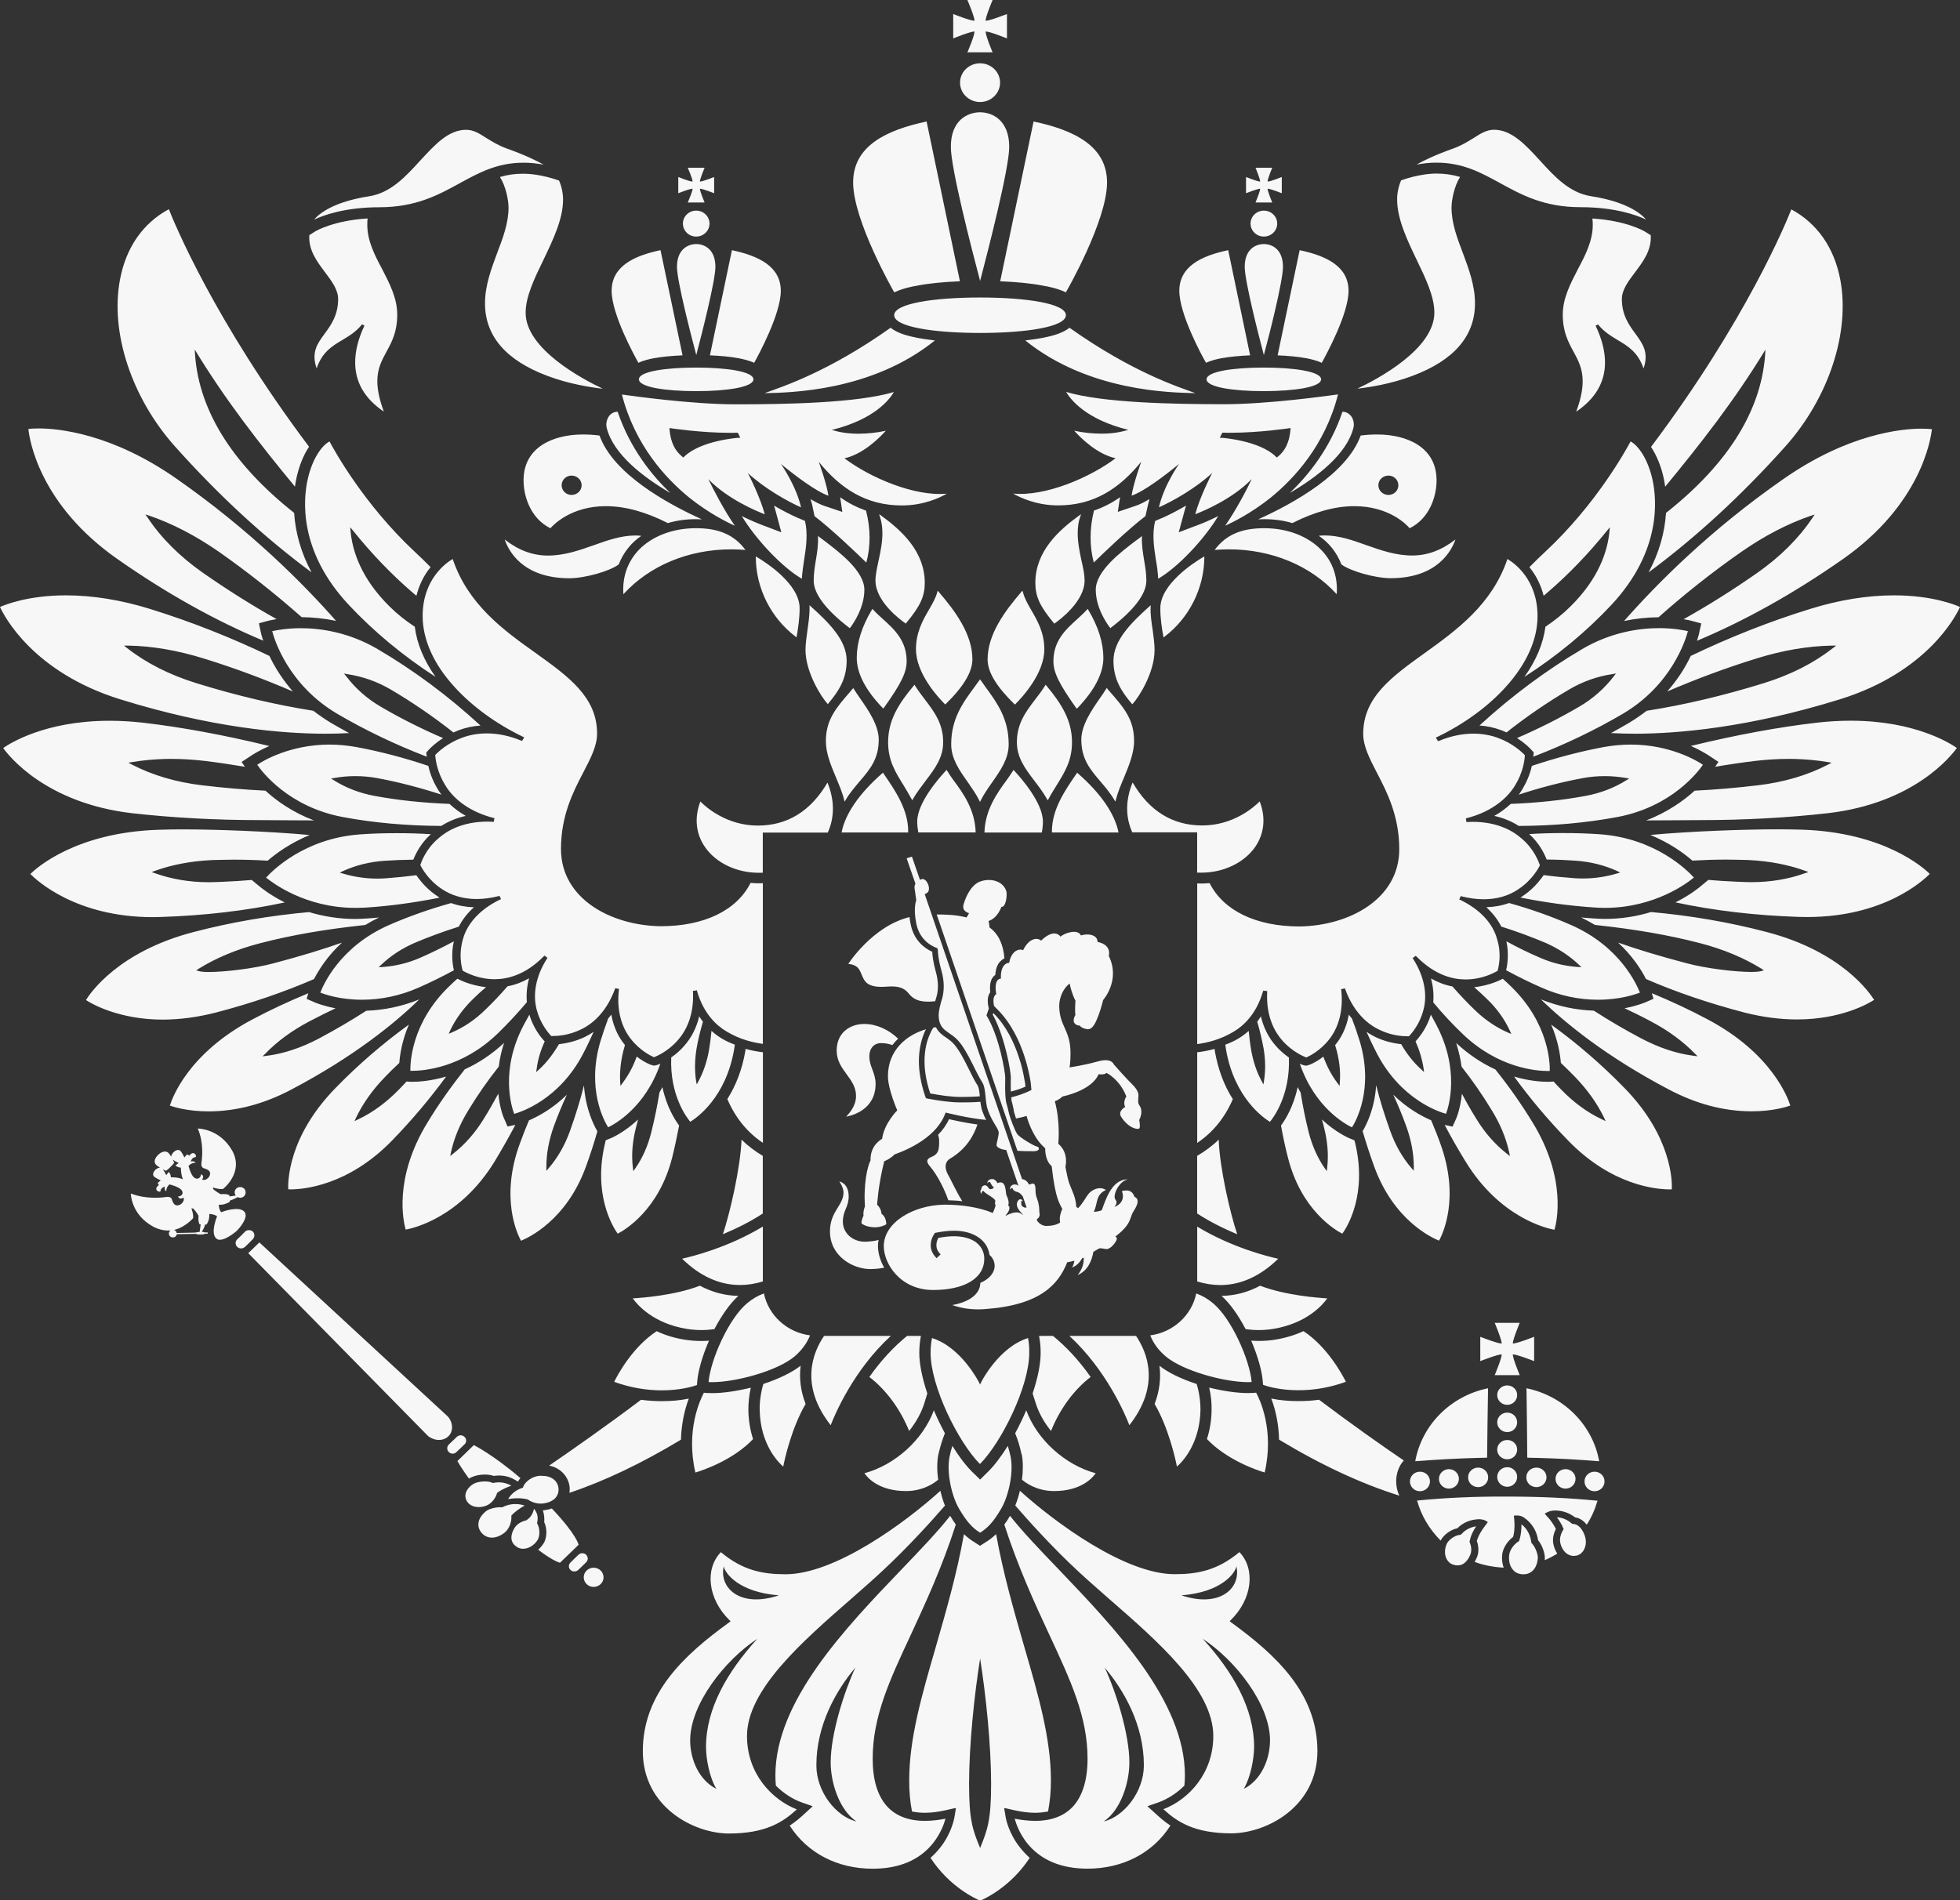 <?xml version="1.0" encoding="UTF-8" standalone="no"?>
<svg width="33px" height="32px" viewBox="0 0 33 32" version="1.1" xmlns="http://www.w3.org/2000/svg" xmlns:xlink="http://www.w3.org/1999/xlink" xmlns:sketch="http://www.bohemiancoding.com/sketch/ns">
    <rect x="0" y="0" width="33" height="32" fill="#333333" stroke="none"/>
    <title>logo</title>
    <description>Created with Sketch (http://www.bohemiancoding.com/sketch)</description>
    <defs></defs>
    <g id="Page-1" stroke="none" stroke-width="1" fill="none" fill-rule="evenodd" sketch:type="MSPage">
        <path d="M16.164,1.392 C16.164,1.573 16.315,1.718 16.502,1.718 C16.687,1.718 16.838,1.572 16.838,1.392 C16.838,1.212 16.687,1.066 16.502,1.066 C16.315,1.066 16.164,1.211 16.164,1.392 C16.164,1.392 16.164,1.211 16.164,1.392 L16.164,1.392 L16.164,1.392 Z M16.288,0.881 L16.712,0.881 C16.712,0.881 16.594,0.603 16.594,0.53 C16.667,0.53 16.954,0.647 16.954,0.647 L16.954,0.236 C16.954,0.236 16.667,0.35 16.594,0.35 C16.594,0.279 16.712,0 16.712,0 L16.288,0 C16.288,0 16.408,0.279 16.408,0.35 C16.335,0.35 16.049,0.236 16.049,0.236 L16.049,0.647 C16.049,0.647 16.335,0.53 16.408,0.53 C16.408,0.603 16.288,0.881 16.288,0.881 L16.288,0.881 L16.288,0.881 L16.288,0.881 Z M17.946,4.923 C17.946,4.923 18.639,3.723 18.639,3.073 C18.639,2.461 18.087,2.191 17.402,2.046 L16.84,4.737 C17.121,4.748 17.366,4.772 17.568,4.812 C17.647,4.825 17.805,4.856 17.946,4.923 Z M16.502,5.01 C15.729,5.01 15.055,5.11 15.055,5.308 C15.055,5.506 15.729,5.607 16.502,5.607 C17.273,5.607 17.946,5.506 17.946,5.308 C17.946,5.11 17.273,5.01 16.502,5.01 L16.502,5.01 L16.502,5.01 L16.502,5.01 Z M16.992,2.473 C16.992,2.027 16.711,1.891 16.502,1.891 C16.289,1.891 16.009,2.026 16.009,2.473 C16.009,2.836 16.364,4.213 16.502,4.731 C16.637,4.213 16.992,2.836 16.992,2.473 C16.992,2.473 16.992,2.836 16.992,2.473 L16.992,2.473 L16.992,2.473 Z M8.417,2.981 C8.515,3.131 8.562,3.369 8.562,3.497 C8.562,3.755 8.47,4 8.371,4.26 C8.271,4.528 8.166,4.806 8.166,5.109 C8.166,5.661 8.522,6.071 9.222,6.332 C9.586,6.469 9.957,6.525 10.149,6.546 C9.799,6.381 8.85,5.875 8.85,5.267 C8.85,4.997 8.994,4.697 9.148,4.38 C9.311,4.04 9.48,3.69 9.48,3.36 C9.48,3.255 9.456,3.138 9.412,3.04 C9.129,2.942 8.918,2.926 8.815,2.926 C8.677,2.924 8.548,2.942 8.417,2.981 C8.417,2.981 8.548,2.942 8.417,2.981 L8.417,2.981 L8.417,2.981 Z M5.693,5.036 C5.693,5.307 5.573,5.474 5.467,5.619 C5.343,5.786 5.237,5.933 5.331,6.204 C5.425,5.928 5.59,5.829 5.764,5.726 C5.877,5.658 5.997,5.587 6.095,5.462 L6.136,5.484 C6.032,5.702 5.98,5.909 5.98,6.104 C5.98,6.437 6.14,6.714 6.463,6.932 C6.389,6.734 6.353,6.566 6.353,6.418 C6.353,6.206 6.429,6.067 6.508,5.921 C6.598,5.757 6.688,5.589 6.688,5.297 C6.688,5.02 6.558,4.773 6.436,4.535 C6.31,4.3 6.184,4.057 6.184,3.786 C6.184,3.75 6.185,3.713 6.189,3.679 C5.616,3.714 5.319,3.89 5.307,3.897 L5.208,3.96 C5.192,4.213 5.337,4.405 5.475,4.588 C5.588,4.739 5.693,4.879 5.693,5.036 C5.693,5.036 5.693,4.879 5.693,5.036 L5.693,5.036 L5.693,5.036 Z M7.745,3.083 C8.068,2.906 8.375,2.74 8.815,2.74 C8.924,2.74 9.037,2.751 9.153,2.773 C9.045,2.712 8.852,2.615 8.533,2.501 C8.391,2.45 8.282,2.382 8.189,2.324 C8.067,2.247 7.973,2.186 7.848,2.186 C7.55,2.186 7.323,2.436 7.081,2.698 C6.834,2.969 6.579,3.249 6.216,3.305 C5.617,3.399 5.377,3.593 5.288,3.699 C5.442,3.626 5.804,3.49 6.394,3.49 C7.003,3.489 7.381,3.283 7.745,3.083 C7.745,3.083 7.381,3.283 7.745,3.083 L7.745,3.083 L7.745,3.083 Z M11.286,8.302 C10.974,8.004 10.61,7.554 10.399,6.934 C10.341,6.934 10.293,6.96 10.258,7.002 C10.215,7.06 10.197,7.138 10.216,7.209 C10.33,7.652 10.825,8.033 11.286,8.302 C11.286,8.302 10.825,8.033 11.286,8.302 L11.286,8.302 L11.286,8.302 Z M10.743,9.274 C10.563,9.47 10.476,9.722 10.496,10.007 C10.935,9.525 11.593,9.251 12.314,9.251 C12.392,9.251 12.474,9.255 12.551,9.261 C12.362,9.007 12.104,8.895 11.717,8.895 C11.322,8.895 10.966,9.034 10.743,9.274 C10.743,9.274 10.966,9.034 10.743,9.274 L10.743,9.274 L10.743,9.274 Z M10.094,7.335 C9.998,7.322 9.905,7.317 9.812,7.317 C9.33,7.317 8.815,7.519 8.815,8.089 C8.815,8.359 8.933,8.731 9.267,8.896 C9.33,8.824 9.629,8.524 10.201,8.524 C10.523,8.524 10.873,8.62 11.244,8.809 C11.395,8.764 11.555,8.743 11.717,8.743 C11.751,8.743 11.784,8.746 11.818,8.746 C11.218,8.475 10.325,7.977 10.094,7.335 C10.094,7.335 10.325,7.977 10.094,7.335 L10.094,7.335 L10.094,7.335 Z M9.623,8.335 C9.532,8.335 9.456,8.262 9.456,8.172 C9.456,8.081 9.532,8.009 9.623,8.009 C9.716,8.009 9.793,8.081 9.793,8.172 C9.793,8.262 9.717,8.335 9.623,8.335 L9.623,8.335 L9.623,8.335 L9.623,8.335 Z M15.057,4.923 C15.199,4.856 15.356,4.825 15.434,4.812 C15.635,4.772 15.883,4.748 16.162,4.737 L15.601,2.046 C14.915,2.192 14.364,2.461 14.364,3.073 C14.364,3.723 15.056,4.923 15.056,4.923 L15.057,4.923 L15.057,4.923 L15.057,4.923 L15.057,4.923 Z M12.873,6.621 C13.285,6.612 14.67,6.597 15.741,5.733 C15.636,5.72 15.541,5.708 15.457,5.692 C15.315,5.664 15.115,5.619 14.996,5.519 C13.938,6.269 13.169,6.513 12.873,6.621 C12.873,6.621 13.169,6.513 12.873,6.621 L12.873,6.621 L12.873,6.621 Z M11.498,3.765 C11.498,3.886 11.597,3.984 11.722,3.984 C11.845,3.984 11.946,3.886 11.946,3.765 C11.946,3.645 11.845,3.547 11.722,3.547 C11.598,3.547 11.498,3.645 11.498,3.765 C11.498,3.765 11.498,3.645 11.498,3.765 L11.498,3.765 L11.498,3.765 Z M11.58,3.41 L11.863,3.41 C11.863,3.41 11.784,3.223 11.784,3.178 C11.832,3.178 12.024,3.254 12.024,3.254 L12.024,2.981 C12.024,2.981 11.832,3.058 11.784,3.058 C11.784,3.011 11.863,2.825 11.863,2.825 L11.58,2.825 C11.58,2.825 11.661,3.011 11.661,3.058 C11.611,3.058 11.42,2.981 11.42,2.981 L11.42,3.254 C11.42,3.254 11.611,3.178 11.661,3.178 C11.661,3.224 11.58,3.41 11.58,3.41 L11.58,3.41 L11.58,3.41 L11.58,3.41 Z M11.006,6.033 C11.161,6.005 11.333,5.991 11.492,5.984 L11.121,4.213 C10.665,4.309 10.298,4.489 10.298,4.898 C10.298,5.29 10.677,5.982 10.749,6.11 C10.845,6.065 10.952,6.043 11.006,6.033 C11.006,6.033 10.952,6.043 11.006,6.033 L11.006,6.033 L11.006,6.033 Z M12.685,6.388 C12.685,6.257 12.238,6.19 11.722,6.19 C11.206,6.19 10.757,6.256 10.757,6.388 C10.757,6.52 11.206,6.587 11.722,6.587 C12.238,6.587 12.685,6.52 12.685,6.388 C12.685,6.388 12.685,6.52 12.685,6.388 L12.685,6.388 L12.685,6.388 Z M12.437,6.033 C12.492,6.044 12.599,6.065 12.698,6.11 C12.768,5.982 13.146,5.29 13.146,4.898 C13.146,4.49 12.779,4.31 12.323,4.213 L11.953,5.984 C12.11,5.991 12.285,6.004 12.437,6.033 C12.437,6.033 12.285,6.004 12.437,6.033 L12.437,6.033 L12.437,6.033 Z M12.045,4.493 C12.045,4.199 11.861,4.11 11.723,4.11 C11.585,4.11 11.398,4.198 11.398,4.493 C11.398,4.731 11.633,5.639 11.723,5.979 C11.812,5.639 12.045,4.731 12.045,4.493 C12.045,4.493 12.045,4.731 12.045,4.493 L12.045,4.493 L12.045,4.493 Z M9.587,9.738 C9.847,9.738 10.269,9.619 10.417,9.505 C10.494,9.308 10.627,9.138 10.798,9.024 C10.766,9.02 10.732,9.018 10.7,9.018 C10.46,9.018 10.233,9.097 9.996,9.182 C9.752,9.268 9.501,9.356 9.225,9.356 C8.97,9.356 8.731,9.268 8.498,9.086 C8.558,9.265 8.79,9.738 9.587,9.738 C9.587,9.738 8.79,9.738 9.587,9.738 L9.587,9.738 L9.587,9.738 Z M12.725,9.37 L12.725,9.39 C12.73,9.91 12.981,10.407 13.395,10.721 L13.412,10.734 L13.414,10.715 C13.435,10.596 13.463,10.42 13.463,10.242 C13.463,9.84 12.91,9.48 12.743,9.381 L12.725,9.37 L12.725,9.37 L12.725,9.37 L12.725,9.37 Z M11.319,19.487 C11.363,19.308 11.4,19.131 11.434,18.954 C11.355,18.847 11.221,18.629 11.153,18.308 C11.137,18.337 11.119,18.37 11.103,18.398 C11.069,18.612 11.023,18.836 10.968,19.059 C10.911,19.291 10.821,19.497 10.699,19.672 L10.663,19.722 L10.655,19.66 C10.63,19.452 10.647,19.229 10.705,18.999 C10.717,18.951 10.729,18.902 10.743,18.853 C10.51,19.072 10.304,19.158 10.296,19.163 L10.197,19.203 L10.194,19.224 C9.968,20.12 10.331,20.68 10.4,20.776 C10.508,20.72 11.094,20.385 11.319,19.487 C11.319,19.487 11.094,20.385 11.319,19.487 L11.319,19.487 L11.319,19.487 Z M9.866,19.644 C9.938,19.446 10.002,19.247 10.058,19.052 C9.992,18.938 9.859,18.67 9.832,18.278 C9.769,18.533 9.688,18.79 9.596,19.048 C9.509,19.29 9.388,19.498 9.241,19.669 L9.199,19.718 L9.199,19.655 C9.198,19.431 9.241,19.199 9.328,18.958 C9.392,18.783 9.465,18.606 9.544,18.436 C9.311,18.665 9.074,18.795 8.906,18.868 C8.85,19.001 8.797,19.133 8.75,19.265 C8.417,20.178 8.713,20.788 8.772,20.895 C8.89,20.846 9.536,20.555 9.866,19.644 C9.866,19.644 9.536,20.555 9.866,19.644 L9.866,19.644 L9.866,19.644 Z M8.329,19.558 C8.452,19.353 8.57,19.147 8.677,18.943 L8.565,18.967 L8.545,18.971 L8.538,18.953 L8.493,18.849 C8.482,18.832 8.415,18.672 8.39,18.417 C8.313,18.56 8.233,18.7 8.148,18.837 C8.002,19.077 7.826,19.274 7.632,19.427 L7.58,19.467 L7.593,19.405 C7.645,19.166 7.744,18.926 7.89,18.69 C8.042,18.439 8.213,18.195 8.398,17.961 C8.413,17.827 8.444,17.695 8.487,17.563 C8.287,17.749 8.065,17.899 7.825,18.008 C7.596,18.297 7.384,18.595 7.198,18.903 C6.618,19.848 6.795,20.584 6.83,20.707 C6.962,20.684 7.749,20.504 8.329,19.558 C8.329,19.558 7.749,20.504 8.329,19.558 L8.329,19.558 L8.329,19.558 Z M4.888,20.03 C5.102,20.03 5.86,19.971 6.602,19.206 C6.944,18.854 7.247,18.491 7.511,18.13 C7.251,18.206 7.045,18.218 6.942,18.218 C6.897,18.218 6.873,18.215 6.873,18.215 L6.845,18.213 C6.801,18.262 6.759,18.304 6.718,18.347 C6.506,18.565 6.274,18.736 6.029,18.851 L5.969,18.88 L5.997,18.818 C6.11,18.583 6.274,18.35 6.486,18.133 C6.56,18.056 6.64,17.977 6.723,17.9 C6.735,17.745 6.772,17.516 6.884,17.255 C6.438,17.578 6.02,17.94 5.642,18.33 C4.851,19.144 4.847,19.899 4.853,20.029 L4.888,20.029 L4.888,20.029 L4.888,20.03 L4.888,20.03 Z M5.191,16.727 C4.868,16.86 4.552,17.007 4.247,17.169 C3.17,17.74 2.899,18.491 2.86,18.619 C2.925,18.642 3.161,18.716 3.512,18.716 C3.975,18.716 4.448,18.592 4.912,18.345 C5.957,17.794 6.646,17.233 7.059,16.831 C6.768,16.948 6.47,17.011 6.168,17.021 C5.917,17.183 5.647,17.341 5.37,17.489 C5.073,17.645 4.779,17.744 4.487,17.781 L4.421,17.789 L4.467,17.744 C4.665,17.539 4.914,17.356 5.205,17.202 C5.352,17.124 5.501,17.051 5.65,16.98 C5.606,16.972 5.563,16.962 5.521,16.952 C5.396,16.919 5.316,16.889 5.298,16.88 L5.181,16.829 L5.164,16.822 L5.169,16.8 L5.191,16.727 L5.191,16.727 L5.191,16.727 L5.191,16.727 Z M3.637,17.051 C4.228,16.897 4.782,16.707 5.287,16.488 C5.371,16.327 5.514,16.098 5.758,15.874 C5.437,15.987 5.079,16.097 4.612,16.221 C4.281,16.311 3.781,16.369 3.519,16.369 C3.444,16.369 3.386,16.364 3.352,16.355 L3.304,16.341 L3.347,16.313 C3.64,16.131 3.988,15.986 4.377,15.885 C4.892,15.75 5.473,15.649 6.15,15.577 C6.224,15.532 6.301,15.49 6.382,15.451 C6.311,15.459 6.242,15.463 6.171,15.468 C6.109,15.471 6.045,15.476 5.983,15.476 C5.719,15.476 5.455,15.436 5.203,15.36 C4.546,15.419 3.891,15.53 3.259,15.696 C1.996,16.024 1.521,16.721 1.447,16.841 C1.539,16.902 2,17.171 2.747,17.171 C3.036,17.169 3.333,17.129 3.637,17.051 C3.637,17.051 3.333,17.129 3.637,17.051 L3.637,17.051 L3.637,17.051 Z M2.025,11.777 C3.568,12.256 4.755,12.356 5.478,12.356 C5.616,12.356 5.748,12.353 5.878,12.345 C5.776,12.291 5.679,12.234 5.58,12.178 C5.475,12.116 5.373,12.044 5.276,11.97 C4.639,11.869 3.972,11.712 3.3,11.503 C2.851,11.363 2.462,11.166 2.14,10.914 L2.087,10.872 L2.156,10.872 C2.561,10.879 2.991,10.952 3.436,11.091 C3.938,11.246 4.441,11.433 4.931,11.645 C4.773,11.462 4.639,11.263 4.536,11.046 C3.887,10.734 3.211,10.467 2.527,10.255 C2.037,10.103 1.56,10.026 1.11,10.026 C0.479,10.026 0.089,10.182 0,10.222 C0.068,10.37 0.552,11.32 2.025,11.777 C2.025,11.777 0.552,11.32 2.025,11.777 L2.025,11.777 L2.025,11.777 Z M1.978,9.415 C2.798,9.99 3.624,10.451 4.432,10.789 C4.404,10.708 4.393,10.656 4.39,10.643 L4.364,10.519 L4.36,10.498 L4.38,10.491 L4.51,10.456 C4.51,10.456 4.565,10.441 4.657,10.426 C4.245,10.196 3.83,9.934 3.419,9.648 C3.031,9.376 2.716,9.063 2.487,8.719 L2.448,8.663 L2.513,8.684 C2.902,8.816 3.295,9.022 3.684,9.291 C4.163,9.627 4.632,9.998 5.079,10.393 C5.273,10.395 5.467,10.416 5.658,10.456 C5.109,9.832 4.211,8.927 2.977,8.065 C1.882,7.298 0.983,7.215 0.649,7.215 C0.564,7.215 0.508,7.22 0.478,7.224 C0.494,7.391 0.656,8.491 1.978,9.415 C1.978,9.415 0.656,8.491 1.978,9.415 L1.978,9.415 L1.978,9.415 Z M5.245,9.638 C5.072,9.316 4.975,8.981 4.952,8.637 C3.882,7.789 3.319,6.866 3.279,5.887 C3.792,6.733 4.375,7.48 4.966,8.195 C4.973,8.138 4.984,8.086 4.995,8.034 C5.039,7.84 5.109,7.665 5.203,7.523 C3.605,5.394 2.93,3.745 2.843,3.523 C2.409,3.757 2.123,4.164 2.021,4.705 C1.851,5.596 2.215,6.701 2.947,7.519 C3.684,8.344 4.457,9.056 5.245,9.638 C5.245,9.638 4.457,9.056 5.245,9.638 L5.245,9.638 L5.245,9.638 Z M5.548,7.434 C5.42,7.501 5.258,7.722 5.18,8.075 C5.106,8.406 5.023,9.276 5.869,10.183 C6.291,10.634 6.784,11.043 7.333,11.399 C7.136,11.121 7.019,10.838 6.984,10.555 C6.827,10.451 6.689,10.342 6.565,10.219 C6.073,9.737 5.934,9.268 5.904,8.959 L5.896,8.879 L5.948,8.941 C6.259,9.327 6.595,9.677 6.947,9.979 C6.969,9.998 6.991,10.016 7.011,10.033 C7.057,9.852 7.135,9.689 7.25,9.551 C7.161,9.46 7.069,9.372 6.978,9.287 C6.123,8.487 5.626,7.581 5.548,7.434 C5.548,7.434 5.626,7.581 5.548,7.434 L5.548,7.434 L5.548,7.434 Z M4.583,10.629 C4.618,10.765 4.851,11.533 5.679,12.021 C6.146,12.295 6.652,12.538 7.185,12.743 C7.179,12.708 7.178,12.677 7.178,12.677 L7.178,12.667 L7.187,12.662 L7.217,12.628 C7.256,12.586 7.337,12.508 7.46,12.43 C7.089,12.27 6.733,12.091 6.404,11.897 C6.177,11.764 5.983,11.592 5.828,11.387 L5.792,11.342 L5.849,11.353 C6.107,11.392 6.354,11.479 6.581,11.613 C6.937,11.823 7.293,12.065 7.634,12.335 C7.667,12.322 7.697,12.307 7.727,12.296 C7.841,12.254 7.961,12.227 8.09,12.219 C7.547,11.719 6.964,11.287 6.358,10.931 C5.865,10.641 5.381,10.579 5.065,10.579 C4.82,10.579 4.643,10.616 4.583,10.629 C4.583,10.629 4.643,10.616 4.583,10.629 L4.583,10.629 L4.583,10.629 Z M4.331,12.879 C4.407,12.99 4.855,13.589 5.775,13.76 C6.294,13.857 6.852,13.906 7.43,13.909 C7.552,13.83 7.689,13.775 7.842,13.74 C7.74,13.682 7.648,13.614 7.568,13.538 C7.126,13.521 6.7,13.477 6.3,13.402 C6.054,13.356 5.825,13.268 5.624,13.142 L5.574,13.111 L5.632,13.101 C5.747,13.08 5.864,13.07 5.984,13.07 C6.106,13.07 6.234,13.081 6.359,13.105 C6.708,13.17 7.069,13.264 7.433,13.382 C7.409,13.353 7.39,13.321 7.371,13.291 C7.298,13.171 7.242,13.039 7.212,12.898 C6.807,12.761 6.403,12.656 6.008,12.582 C5.854,12.554 5.699,12.539 5.547,12.539 C4.878,12.54 4.423,12.816 4.331,12.879 C4.331,12.879 4.423,12.816 4.331,12.879 L4.331,12.879 L4.331,12.879 Z M5.983,15.289 C6.04,15.289 6.1,15.287 6.158,15.284 C6.562,15.258 6.979,15.201 7.401,15.117 C7.386,15.107 7.373,15.1 7.362,15.09 C7.208,14.989 7.104,14.867 7.041,14.783 C7.03,14.767 7.019,14.753 7.01,14.739 C6.837,14.761 6.664,14.779 6.496,14.791 C6.449,14.794 6.4,14.796 6.353,14.796 C6.158,14.796 5.964,14.768 5.779,14.713 L5.72,14.695 L5.776,14.669 C5.992,14.57 6.228,14.513 6.475,14.496 C6.627,14.486 6.788,14.479 6.959,14.477 C6.999,14.376 7.084,14.202 7.254,14.048 C7.062,14.036 6.872,14.031 6.686,14.031 C6.478,14.031 6.27,14.036 6.069,14.051 C5.119,14.116 4.574,14.674 4.48,14.78 C4.583,14.861 5.133,15.289 5.983,15.289 C5.983,15.289 5.133,15.289 5.983,15.289 L5.983,15.289 L5.983,15.289 Z M5.393,16.716 C5.465,16.745 5.726,16.836 6.094,16.836 C6.416,16.836 6.739,16.768 7.046,16.633 C7.241,16.547 7.443,16.448 7.642,16.34 C7.619,16.24 7.594,16.06 7.641,15.853 C7.453,15.953 7.267,16.045 7.087,16.124 C6.875,16.218 6.656,16.27 6.44,16.285 L6.375,16.288 L6.42,16.246 C6.577,16.097 6.762,15.975 6.973,15.882 C7.209,15.781 7.463,15.688 7.725,15.605 C7.785,15.486 7.869,15.377 7.98,15.279 C7.843,15.274 7.716,15.252 7.595,15.208 C7.227,15.311 6.878,15.435 6.555,15.576 C5.718,15.941 5.439,16.596 5.393,16.716 C5.393,16.716 5.439,16.596 5.393,16.716 L5.393,16.716 L5.393,16.716 Z M7.969,16.819 C8.036,16.753 8.105,16.69 8.183,16.624 C8.01,16.605 7.836,16.553 7.701,16.482 C7.652,16.526 7.606,16.567 7.563,16.61 C6.921,17.229 6.907,17.907 6.909,18.033 L6.941,18.033 C7.127,18.033 7.776,17.988 8.379,17.405 C8.544,17.245 8.71,17.068 8.871,16.877 C8.859,16.745 8.871,16.61 8.908,16.475 C8.79,16.54 8.671,16.587 8.546,16.609 C8.419,16.754 8.294,16.888 8.166,17.009 C8,17.171 7.814,17.298 7.612,17.385 L7.555,17.409 L7.58,17.352 C7.671,17.161 7.803,16.979 7.969,16.819 C7.969,16.819 7.803,16.979 7.969,16.819 L7.969,16.819 L7.969,16.819 Z M9.814,17.752 C9.877,17.633 9.935,17.51 9.995,17.377 C9.945,17.41 9.895,17.439 9.842,17.465 C9.676,17.544 9.517,17.572 9.41,17.585 C9.316,17.747 9.206,17.891 9.077,18.01 L9.027,18.055 L9.037,17.99 C9.057,17.841 9.102,17.688 9.171,17.538 C9.095,17.458 8.978,17.306 8.913,17.088 C8.88,17.148 8.848,17.206 8.819,17.259 C8.413,18.026 8.615,18.646 8.657,18.758 C8.777,18.725 9.412,18.518 9.814,17.752 C9.814,17.752 9.412,18.518 9.814,17.752 L9.814,17.752 L9.814,17.752 Z M10.522,17.603 L10.522,17.599 C10.52,17.596 10.516,17.592 10.514,17.588 C10.434,17.491 10.335,17.325 10.292,17.087 C10.274,17.108 10.259,17.132 10.24,17.151 C10.191,17.281 10.149,17.41 10.111,17.531 C9.869,18.342 10.176,18.885 10.239,18.984 C10.342,18.936 10.862,18.657 11.118,17.913 C11.071,17.935 11.033,17.945 11.012,17.945 C10.977,17.945 10.852,17.895 10.72,17.793 C10.662,17.959 10.581,18.105 10.485,18.235 L10.447,18.287 L10.442,18.225 C10.43,18.034 10.455,17.831 10.515,17.625 C10.515,17.617 10.519,17.609 10.522,17.603 C10.522,17.603 10.519,17.609 10.522,17.603 L10.522,17.603 L10.522,17.603 Z M11.835,17.206 C11.813,17.178 11.792,17.147 11.772,17.116 C11.727,17.308 11.641,17.477 11.518,17.615 C11.456,17.687 11.383,17.751 11.301,17.808 C11.276,18.442 11.558,18.815 11.622,18.891 C11.719,18.833 12.219,18.494 12.36,17.674 C12.362,17.647 12.369,17.621 12.373,17.592 C12.296,17.565 12.223,17.531 12.156,17.491 C12.093,17.453 12.033,17.41 11.979,17.36 C11.969,17.473 11.954,17.582 11.937,17.686 C11.904,17.874 11.846,18.046 11.765,18.199 L11.731,18.262 L11.718,18.193 C11.694,18.023 11.697,17.839 11.729,17.651 C11.753,17.511 11.79,17.362 11.835,17.206 C11.835,17.206 11.79,17.362 11.835,17.206 L11.835,17.206 L11.835,17.206 Z M13.938,11.859 L13.946,11.847 C14.13,11.631 14.255,11.424 14.255,11.124 C14.255,10.781 13.955,10.485 13.649,10.21 L13.629,10.191 L13.63,10.218 C13.634,10.342 13.613,10.482 13.594,10.62 C13.578,10.738 13.562,10.849 13.562,10.943 C13.562,11.327 13.835,11.746 13.928,11.846 L13.938,11.859 L13.938,11.859 L13.938,11.859 L13.938,11.859 Z M13.7,9.779 C13.7,9.999 13.907,10.273 14.299,10.572 L14.307,10.579 L14.316,10.569 C14.371,10.496 14.553,10.231 14.553,9.932 C14.553,9.616 14.128,9.296 13.877,9.105 C13.846,9.083 13.817,9.061 13.793,9.042 L13.772,9.027 L13.773,9.051 C13.777,9.186 13.757,9.315 13.735,9.441 C13.717,9.551 13.7,9.665 13.7,9.779 C13.7,9.779 13.7,9.665 13.7,9.779 L13.7,9.779 L13.7,9.779 Z M15.787,9.948 L15.781,9.97 C15.756,10.07 15.699,10.165 15.641,10.267 C15.537,10.445 15.422,10.648 15.422,10.934 C15.422,11.34 15.792,11.742 15.907,11.856 L15.915,11.864 L15.923,11.856 C16.225,11.561 16.372,11.315 16.372,11.103 C16.372,10.682 16.084,10.291 15.802,9.964 L15.787,9.948 L15.787,9.948 L15.787,9.948 L15.787,9.948 Z M14.74,9.776 C14.74,10.128 15.158,10.438 15.243,10.496 L15.252,10.502 L15.256,10.494 C15.495,10.207 15.57,10.042 15.57,9.816 C15.57,9.284 15.176,8.93 14.832,8.68 L14.801,8.659 L14.813,8.694 C14.842,8.779 14.857,8.873 14.857,8.98 C14.857,9.144 14.821,9.307 14.79,9.452 C14.765,9.571 14.74,9.682 14.74,9.776 C14.74,9.776 14.74,9.682 14.74,9.776 L14.74,9.776 L14.74,9.776 Z M14.691,10.254 L14.681,10.266 C14.509,10.552 14.425,10.825 14.425,11.077 C14.425,11.338 14.572,11.622 14.862,11.923 L14.87,11.932 L14.88,11.922 C15.172,11.514 15.265,11.323 15.265,11.135 C15.265,10.787 15.054,10.596 14.868,10.428 C14.807,10.373 14.749,10.321 14.699,10.264 L14.691,10.254 L14.691,10.254 L14.691,10.254 L14.691,10.254 Z M16.511,11.454 L16.502,11.442 L16.491,11.454 C16.464,11.493 16.436,11.531 16.407,11.57 C16.214,11.832 16.015,12.101 16.015,12.535 C16.015,12.775 16.151,12.97 16.296,13.174 C16.364,13.274 16.437,13.376 16.489,13.482 L16.501,13.506 L16.511,13.482 C16.564,13.376 16.635,13.274 16.705,13.174 C16.849,12.969 16.983,12.775 16.983,12.535 C16.983,12.1 16.784,11.831 16.592,11.569 C16.567,11.531 16.539,11.493 16.511,11.454 C16.511,11.454 16.539,11.493 16.511,11.454 L16.511,11.454 L16.511,11.454 Z M15.359,13.477 L15.37,13.458 C15.435,13.344 15.515,13.243 15.587,13.146 C15.738,12.947 15.88,12.76 15.88,12.5 C15.88,12.186 15.732,11.99 15.573,11.781 C15.517,11.708 15.459,11.631 15.405,11.545 L15.396,11.532 L15.386,11.545 C15.126,11.855 14.953,12.133 14.953,12.498 C14.953,12.806 15.072,12.998 15.211,13.221 C15.254,13.295 15.302,13.371 15.349,13.458 L15.359,13.477 L15.359,13.477 L15.359,13.477 L15.359,13.477 Z M14.213,13.472 L14.221,13.5 L14.235,13.476 C14.307,13.352 14.393,13.256 14.474,13.158 C14.646,12.957 14.795,12.783 14.795,12.455 C14.795,12.214 14.62,11.959 14.477,11.755 C14.441,11.702 14.403,11.648 14.375,11.602 L14.368,11.587 L14.357,11.599 L14.335,11.622 L14.318,11.645 C14.079,11.919 13.905,12.119 13.905,12.482 C13.905,12.689 13.993,12.896 14.077,13.097 C14.128,13.22 14.183,13.346 14.213,13.472 C14.213,13.472 14.183,13.346 14.213,13.472 L14.213,13.472 L14.213,13.472 Z M9.877,26.448 C9.812,26.511 9.812,26.613 9.877,26.677 C9.942,26.741 10.047,26.74 10.113,26.677 C10.178,26.614 10.178,26.512 10.113,26.448 C10.047,26.385 9.943,26.385 9.877,26.448 C9.877,26.448 9.943,26.385 9.877,26.448 L9.877,26.448 L9.877,26.448 Z M9.896,26.247 C9.896,26.226 9.886,26.2 9.869,26.183 C9.85,26.165 9.828,26.157 9.803,26.157 C9.78,26.157 9.756,26.166 9.739,26.183 L9.671,26.248 L9.605,26.314 C9.587,26.331 9.578,26.354 9.578,26.377 C9.578,26.398 9.587,26.421 9.605,26.439 C9.623,26.457 9.647,26.464 9.67,26.464 C9.693,26.464 9.717,26.456 9.735,26.439 L9.802,26.375 L9.87,26.309 C9.885,26.293 9.896,26.27 9.896,26.247 C9.896,26.247 9.896,26.27 9.896,26.247 L9.896,26.247 L9.896,26.247 Z M7.821,24.323 C7.841,24.307 7.848,24.282 7.848,24.261 C7.848,24.238 7.841,24.216 7.821,24.198 C7.803,24.181 7.781,24.171 7.756,24.171 C7.733,24.171 7.709,24.182 7.69,24.198 L7.622,24.264 L7.556,24.327 C7.538,24.346 7.53,24.37 7.53,24.39 C7.53,24.415 7.539,24.436 7.556,24.452 C7.575,24.473 7.598,24.48 7.621,24.48 C7.645,24.48 7.668,24.472 7.686,24.452 L7.753,24.389 L7.821,24.323 L7.821,24.323 L7.821,24.323 L7.821,24.323 Z M4.257,20.868 C4.274,20.848 4.283,20.827 4.283,20.804 C4.283,20.782 4.274,20.757 4.257,20.74 C4.238,20.723 4.214,20.716 4.193,20.716 C4.169,20.716 4.144,20.724 4.127,20.74 L4.061,20.807 L3.994,20.872 C3.975,20.888 3.967,20.912 3.967,20.934 C3.967,20.957 3.975,20.98 3.994,20.998 C4.011,21.015 4.036,21.024 4.059,21.024 C4.082,21.024 4.106,21.014 4.125,20.998 L4.191,20.934 L4.257,20.868 L4.257,20.868 L4.257,20.868 L4.257,20.868 Z M7.532,23.847 L4.367,20.923 L4.18,21.104 L7.196,24.172 C7.277,24.253 7.446,24.288 7.549,24.188 C7.65,24.09 7.615,23.926 7.532,23.847 C7.532,23.847 7.615,23.926 7.532,23.847 L7.532,23.847 L7.532,23.847 Z M4.11,20.401 C4.018,20.311 3.777,20.394 3.723,20.414 C3.69,20.368 3.684,20.317 3.684,20.288 C3.744,20.294 3.821,20.272 3.869,20.238 L3.869,20.219 C3.928,20.2 3.975,20.176 4,20.16 C4.036,20.178 4.079,20.174 4.11,20.144 C4.144,20.109 4.144,20.052 4.11,20.016 C4.072,19.982 4.013,19.982 3.978,20.016 C3.945,20.048 3.942,20.099 3.97,20.134 C3.934,20.139 3.888,20.144 3.863,20.148 L3.863,20.128 C3.814,20.103 3.76,20.107 3.716,20.111 C3.716,20.111 3.658,20.083 3.59,20.026 C3.589,20.013 3.587,20.004 3.584,19.997 C3.701,20.036 3.756,20.022 3.756,20.022 C3.756,20.022 4.116,19.743 3.907,19.373 C3.695,19.003 3.33,19.005 3.33,19.005 C3.438,19.256 3.398,19.517 3.397,19.542 C3.394,19.575 3.377,19.629 3.41,19.661 C3.431,19.682 3.477,19.678 3.518,19.716 C3.553,19.751 3.537,19.803 3.504,19.837 C3.475,19.866 3.438,19.881 3.4,19.863 L3.405,19.86 C3.447,19.798 3.386,19.774 3.386,19.774 C3.378,19.854 3.308,19.869 3.262,19.825 C3.207,19.77 3.175,19.636 3.175,19.636 C3.175,19.636 3.211,19.581 3.295,19.581 C3.295,19.581 3.264,19.542 3.212,19.562 C3.212,19.562 3.229,19.486 3.296,19.486 C3.296,19.486 3.309,19.459 3.282,19.432 C3.254,19.407 3.217,19.418 3.185,19.464 C3.185,19.464 3.168,19.438 3.141,19.446 C3.141,19.446 3.132,19.463 3.105,19.492 C3.105,19.491 3.064,19.409 3.038,19.381 C3.003,19.35 2.952,19.373 2.922,19.404 C2.9,19.425 2.884,19.452 2.881,19.478 C2.867,19.453 2.851,19.429 2.837,19.416 C2.786,19.367 2.708,19.402 2.662,19.449 C2.614,19.495 2.577,19.568 2.629,19.617 C2.642,19.632 2.668,19.646 2.694,19.664 C2.667,19.664 2.638,19.68 2.616,19.699 C2.585,19.731 2.56,19.782 2.594,19.814 C2.62,19.838 2.706,19.879 2.706,19.879 C2.675,19.905 2.661,19.915 2.661,19.915 C2.651,19.939 2.677,19.956 2.677,19.956 C2.632,19.986 2.618,20.024 2.644,20.05 C2.672,20.077 2.701,20.066 2.701,20.066 C2.701,20.001 2.777,19.982 2.777,19.982 C2.758,20.034 2.799,20.064 2.799,20.064 C2.799,19.982 2.854,19.946 2.854,19.946 C2.854,19.946 2.993,19.979 3.049,20.033 C3.094,20.078 3.08,20.143 2.997,20.15 C2.997,20.15 3.02,20.211 3.084,20.171 L3.088,20.167 C3.106,20.2 3.09,20.236 3.061,20.266 C3.027,20.298 2.973,20.315 2.937,20.281 C2.896,20.24 2.902,20.196 2.879,20.174 C2.846,20.143 2.791,20.16 2.758,20.163 C2.731,20.165 2.462,20.201 2.203,20.099 C2.203,20.099 2.202,20.453 2.583,20.659 C2.687,20.713 2.786,20.728 2.871,20.721 C2.869,20.721 2.865,20.726 2.863,20.728 C2.837,20.753 2.837,20.794 2.863,20.82 C2.89,20.845 2.932,20.845 2.959,20.82 C2.969,20.808 2.976,20.796 2.977,20.784 L3.295,20.779 C3.299,20.781 3.332,20.793 3.38,20.79 C3.431,20.79 3.449,20.779 3.45,20.777 L3.496,20.777 L3.496,20.754 L3.45,20.755 C3.45,20.755 3.435,20.746 3.397,20.745 C3.415,20.717 3.44,20.674 3.454,20.621 L3.476,20.622 C3.511,20.575 3.53,20.502 3.523,20.444 C3.553,20.444 3.608,20.452 3.655,20.481 C3.634,20.536 3.548,20.767 3.639,20.855 C3.731,20.946 3.967,20.745 3.986,20.729 C4.013,20.702 4.205,20.495 4.11,20.401 C4.11,20.401 4.205,20.495 4.11,20.401 L4.11,20.401 L4.11,20.401 Z M2.991,19.834 C2.93,19.825 2.877,19.826 2.877,19.826 C2.873,19.758 2.838,19.736 2.838,19.736 C2.83,19.752 2.815,19.77 2.799,19.79 C2.795,19.784 2.766,19.722 2.741,19.691 C2.771,19.709 2.794,19.717 2.794,19.717 C2.834,19.688 2.835,19.688 2.869,19.653 C2.904,19.619 2.902,19.619 2.935,19.582 C2.935,19.582 2.924,19.559 2.908,19.529 C2.94,19.552 3.002,19.582 3.008,19.585 C2.988,19.602 2.968,19.616 2.954,19.624 C2.954,19.624 2.976,19.657 3.045,19.664 C3.045,19.664 3.045,19.712 3.055,19.771 C3.064,19.827 3.081,19.861 3.081,19.861 C3.081,19.861 3.048,19.845 2.991,19.834 C2.991,19.834 3.048,19.845 2.991,19.834 L2.991,19.834 L2.991,19.834 Z M3.361,20.746 C3.319,20.747 3.291,20.757 3.291,20.757 L2.975,20.764 C2.972,20.75 2.968,20.739 2.957,20.73 C2.949,20.721 2.938,20.715 2.929,20.713 C3.123,20.668 3.251,20.514 3.251,20.514 C3.251,20.514 3.263,20.461 3.223,20.348 C3.231,20.349 3.242,20.351 3.254,20.353 C3.315,20.417 3.343,20.475 3.343,20.475 C3.34,20.52 3.335,20.57 3.36,20.618 L3.379,20.619 C3.376,20.649 3.367,20.708 3.361,20.746 C3.361,20.746 3.367,20.708 3.361,20.746 L3.361,20.746 L3.361,20.746 Z M11.465,24.245 C11.472,24.001 11.519,23.759 11.597,23.553 C11.456,23.583 11.302,23.596 11.143,23.596 C11.029,23.596 10.91,23.589 10.793,23.573 C10.198,24.022 9.586,24.449 9.246,24.681 C9.469,24.727 9.58,24.898 9.592,25.055 C9.593,25.083 9.592,25.114 9.587,25.14 C10.184,24.94 10.813,24.638 11.465,24.245 C11.465,24.245 10.813,24.638 11.465,24.245 L11.465,24.245 L11.465,24.245 Z M22.208,23.572 C22.09,23.589 21.971,23.595 21.859,23.595 C21.699,23.595 21.545,23.582 21.404,23.552 C21.483,23.758 21.53,24 21.535,24.244 C22.244,24.672 22.924,24.988 23.56,25.187 C23.526,25.115 23.507,25.032 23.507,24.947 C23.507,24.812 23.554,24.685 23.635,24.595 C23.269,24.346 22.734,23.969 22.208,23.572 C22.208,23.572 22.734,23.969 22.208,23.572 L22.208,23.572 L22.208,23.572 Z M25.701,23.379 C25.707,23.779 25.712,24.16 25.714,24.547 C25.724,24.547 25.733,24.547 25.74,24.549 C25.793,24.549 25.845,24.551 25.896,24.552 C26.238,24.561 26.577,24.58 26.925,24.608 C26.816,23.995 26.326,23.506 25.701,23.379 C25.701,23.379 26.326,23.506 25.701,23.379 L25.701,23.379 L25.701,23.379 Z M25.013,24.549 C25.023,24.547 25.031,24.547 25.038,24.547 C25.043,24.16 25.046,23.779 25.054,23.379 C24.427,23.506 23.939,23.994 23.828,24.608 C24.179,24.581 24.52,24.561 24.865,24.552 C24.913,24.551 24.962,24.549 25.013,24.549 C25.013,24.549 24.962,24.549 25.013,24.549 L25.013,24.549 L25.013,24.549 Z M26.847,24.784 C26.753,24.784 26.678,24.856 26.678,24.948 C26.678,25.039 26.753,25.113 26.847,25.113 C26.941,25.113 27.015,25.039 27.015,24.948 C27.015,24.856 26.941,24.784 26.847,24.784 L26.847,24.784 L26.847,24.784 L26.847,24.784 Z M25.377,24.708 C25.284,24.708 25.208,24.782 25.208,24.872 C25.208,24.962 25.284,25.038 25.377,25.038 C25.47,25.038 25.544,24.962 25.544,24.872 C25.544,24.782 25.47,24.708 25.377,24.708 L25.377,24.708 L25.377,24.708 L25.377,24.708 Z M25.377,23.789 C25.284,23.789 25.208,23.862 25.208,23.953 C25.208,24.044 25.284,24.117 25.377,24.117 C25.47,24.117 25.544,24.044 25.544,23.953 C25.544,23.862 25.47,23.789 25.377,23.789 L25.377,23.789 L25.377,23.789 L25.377,23.789 Z M25.377,24.25 C25.284,24.25 25.208,24.321 25.208,24.413 C25.208,24.503 25.284,24.575 25.377,24.575 C25.47,24.575 25.544,24.503 25.544,24.413 C25.545,24.321 25.47,24.25 25.377,24.25 L25.377,24.25 L25.377,24.25 L25.377,24.25 Z M25.698,24.879 C25.698,24.971 25.772,25.044 25.869,25.044 C25.96,25.044 26.038,24.971 26.038,24.879 C26.038,24.788 25.96,24.715 25.869,24.715 C25.772,24.715 25.698,24.789 25.698,24.879 C25.698,24.879 25.698,24.789 25.698,24.879 L25.698,24.879 L25.698,24.879 Z M26.19,24.905 C26.19,24.995 26.265,25.069 26.359,25.069 C26.452,25.069 26.527,24.995 26.527,24.905 C26.527,24.814 26.452,24.741 26.359,24.741 C26.265,24.741 26.19,24.814 26.19,24.905 C26.19,24.905 26.19,24.814 26.19,24.905 L26.19,24.905 L26.19,24.905 Z M24.076,24.948 C24.076,24.856 24.002,24.784 23.907,24.784 C23.814,24.784 23.739,24.856 23.739,24.948 C23.739,25.039 23.814,25.113 23.907,25.113 C24.001,25.113 24.076,25.039 24.076,24.948 C24.076,24.948 24.076,25.039 24.076,24.948 L24.076,24.948 L24.076,24.948 Z M24.887,25.044 C24.979,25.044 25.056,24.971 25.056,24.879 C25.056,24.788 24.979,24.715 24.887,24.715 C24.793,24.715 24.718,24.788 24.718,24.879 C24.718,24.971 24.793,25.044 24.887,25.044 C24.887,25.044 24.793,25.044 24.887,25.044 L24.887,25.044 L24.887,25.044 Z M24.227,24.905 C24.227,24.995 24.303,25.069 24.395,25.069 C24.488,25.069 24.563,24.995 24.563,24.905 C24.563,24.814 24.488,24.741 24.395,24.741 C24.303,24.741 24.227,24.814 24.227,24.905 C24.227,24.905 24.227,24.814 24.227,24.905 L24.227,24.905 L24.227,24.905 Z M25.377,23.331 C25.284,23.331 25.208,23.403 25.208,23.493 C25.208,23.585 25.284,23.658 25.377,23.658 C25.47,23.658 25.544,23.585 25.544,23.493 C25.545,23.403 25.47,23.331 25.377,23.331 L25.377,23.331 L25.377,23.331 L25.377,23.331 Z M25.83,22.512 C25.83,22.512 25.543,22.626 25.47,22.626 C25.47,22.558 25.587,22.277 25.587,22.277 L25.166,22.277 C25.166,22.277 25.284,22.557 25.284,22.626 C25.212,22.626 24.923,22.512 24.923,22.512 L24.923,22.922 C24.923,22.922 25.211,22.808 25.284,22.808 C25.284,22.877 25.166,23.158 25.166,23.158 L25.587,23.158 C25.587,23.158 25.47,22.878 25.47,22.808 C25.542,22.808 25.83,22.922 25.83,22.922 L25.83,22.512 L25.83,22.512 L25.83,22.512 L25.83,22.512 Z M23.859,25.27 C23.93,25.527 24.069,25.756 24.256,25.944 C24.306,25.846 24.423,25.76 24.537,25.737 C24.634,25.639 24.757,25.59 24.896,25.584 C25.005,25.583 25.049,25.634 25.049,25.634 L24.977,25.732 C24.977,25.732 24.895,25.841 24.865,25.95 C24.897,26.039 24.9,26.131 24.873,26.21 C24.86,26.242 24.845,26.274 24.828,26.303 C24.979,26.36 25.147,26.391 25.317,26.4 C25.295,26.34 25.286,26.275 25.29,26.198 C25.299,26.068 25.385,25.95 25.476,25.882 C25.508,25.767 25.498,25.633 25.498,25.63 L25.489,25.524 C25.496,25.522 25.582,25.511 25.644,25.547 C25.816,25.658 25.878,25.814 25.896,25.936 C25.976,26.035 26.013,26.174 26.01,26.241 C26.01,26.253 26.008,26.263 26.008,26.274 C26.08,26.243 26.152,26.205 26.219,26.164 C26.183,26.107 26.16,26.045 26.15,25.983 C26.14,25.906 26.158,25.822 26.196,25.748 C26.152,25.659 26.093,25.588 26.093,25.588 L26.008,25.491 C26.008,25.491 26.079,25.437 26.18,25.437 C26.304,25.437 26.421,25.477 26.519,25.553 C26.603,25.566 26.668,25.615 26.715,25.677 C26.796,25.553 26.856,25.415 26.897,25.273 C26.424,25.226 25.914,25.203 25.377,25.203 C24.839,25.2 24.33,25.223 23.859,25.27 C23.859,25.27 24.33,25.223 23.859,25.27 L23.859,25.27 L23.859,25.27 Z M25.782,25.98 L25.782,25.973 C25.77,25.884 25.734,25.76 25.616,25.669 C25.617,25.731 25.613,25.845 25.579,25.943 L25.577,25.951 L25.569,25.957 C25.497,26 25.414,26.098 25.408,26.204 C25.402,26.295 25.422,26.375 25.468,26.429 C25.507,26.481 25.566,26.508 25.634,26.511 C25.636,26.512 25.644,26.512 25.648,26.512 C25.789,26.512 25.883,26.405 25.892,26.231 C25.894,26.188 25.86,26.063 25.787,25.985 L25.782,25.98 L25.782,25.98 L25.782,25.98 L25.782,25.98 Z M15.255,25.11 C15.556,25.11 15.75,24.96 15.796,24.918 C15.774,24.763 15.775,24.616 15.799,24.493 L15.8,24.491 C15.83,24.36 15.865,24.245 15.909,24.137 C15.841,24.01 15.778,23.879 15.723,23.75 C15.543,24.242 15.073,24.67 14.554,24.81 C14.605,24.885 14.797,25.11 15.255,25.11 C15.255,25.11 14.797,25.11 15.255,25.11 L15.255,25.11 L15.255,25.11 Z M9.291,25.403 C9.246,25.42 9.194,25.429 9.141,25.436 C9.163,25.508 9.168,25.575 9.163,25.634 C9.218,25.749 9.206,25.897 9.159,25.98 C9.132,26.026 9.098,26.065 9.061,26.098 C9.324,26.298 9.429,26.317 9.429,26.317 L9.741,26.015 C9.743,26.015 9.71,25.846 9.291,25.403 C9.291,25.403 9.71,25.846 9.291,25.403 L9.291,25.403 L9.291,25.403 Z M7.952,24.872 C7.995,24.852 8.075,24.832 8.162,24.832 C8.217,24.832 8.266,24.839 8.312,24.855 C8.341,24.851 8.369,24.848 8.4,24.848 C8.498,24.848 8.589,24.873 8.672,24.922 L8.721,24.95 C8.733,24.93 8.746,24.911 8.762,24.892 C8.303,24.498 7.978,24.336 7.978,24.336 L7.701,24.605 C7.701,24.605 7.761,24.714 7.895,24.9 C7.912,24.89 7.931,24.879 7.952,24.872 C7.952,24.872 7.931,24.879 7.952,24.872 L7.952,24.872 L7.952,24.872 Z M11.737,23.288 C11.749,23.103 11.822,22.84 11.937,22.578 C11.894,22.58 11.854,22.583 11.81,22.583 C11.716,22.583 11.621,22.575 11.536,22.562 C11.365,22.536 11.204,22.487 11.056,22.418 C10.644,22.689 10.394,23.161 10.341,23.271 C10.601,23.365 10.872,23.414 11.143,23.414 C11.448,23.414 11.66,23.352 11.735,23.324 L11.737,23.288 L11.737,23.288 L11.737,23.288 L11.737,23.288 Z M11.568,22.38 C11.642,22.391 11.725,22.399 11.81,22.399 C11.885,22.399 11.96,22.393 12.028,22.383 C12.154,22.143 12.295,21.946 12.432,21.823 C12.21,21.82 11.99,21.762 11.784,21.652 C11.354,21.817 10.807,21.856 10.653,21.865 C10.727,21.968 10.994,22.288 11.568,22.38 C11.568,22.38 10.994,22.288 11.568,22.38 L11.568,22.38 L11.568,22.38 Z M12.679,24.235 C12.63,24.083 12.604,23.921 12.6,23.753 C12.599,23.634 12.612,23.496 12.641,23.369 C12.405,23.427 12.175,23.461 11.99,23.461 C11.954,23.461 11.921,23.458 11.888,23.458 L11.851,23.454 C11.797,23.558 11.541,24.075 11.708,24.798 C11.825,24.764 12.344,24.59 12.679,24.235 C12.679,24.235 12.344,24.59 12.679,24.235 L12.679,24.235 L12.679,24.235 Z M12.791,23.75 C12.803,24.313 13.091,24.616 13.187,24.698 C13.215,24.553 13.333,24.036 13.564,23.643 C13.48,23.43 13.454,23.214 13.48,22.999 C13.337,23.111 13.116,23.22 12.853,23.306 C12.81,23.446 12.787,23.606 12.791,23.75 C12.791,23.75 12.787,23.606 12.791,23.75 L12.791,23.75 L12.791,23.75 Z M15.449,22.497 L15.273,22.497 C15.045,22.682 14.83,22.915 14.637,23.189 C14.918,23.403 15.159,23.732 15.307,24.098 C15.422,23.953 15.511,23.795 15.561,23.636 L15.613,23.466 C15.526,23.205 15.478,22.97 15.478,22.783 C15.478,22.686 15.487,22.59 15.505,22.498 C15.486,22.498 15.468,22.497 15.449,22.497 L15.449,22.497 L15.449,22.497 L15.449,22.497 Z M7.622,9.414 C7.518,9.474 7.116,9.749 7.116,10.374 C7.116,10.767 7.298,11.178 7.645,11.56 C7.945,11.893 8.355,12.191 8.804,12.407 L8.826,12.416 L8.814,12.438 C8.809,12.445 8.806,12.453 8.801,12.459 L8.79,12.477 L8.771,12.471 C8.576,12.39 8.381,12.351 8.197,12.351 C8.049,12.351 7.91,12.375 7.782,12.423 C7.533,12.514 7.375,12.664 7.328,12.714 C7.333,12.798 7.362,13.006 7.495,13.221 C7.651,13.482 7.94,13.679 8.304,13.773 L8.326,13.779 L8.322,13.798 L8.319,13.805 L8.317,13.819 L8.315,13.84 L8.294,13.839 C8.267,13.838 8.24,13.836 8.213,13.836 C7.785,13.836 7.522,13.992 7.377,14.122 C7.166,14.301 7.091,14.525 7.076,14.567 C7.096,14.606 7.203,14.817 7.442,14.973 C7.601,15.081 7.804,15.14 8.025,15.14 C8.141,15.14 8.265,15.123 8.391,15.092 L8.411,15.087 L8.419,15.107 C8.423,15.111 8.425,15.119 8.428,15.123 L8.434,15.144 L8.413,15.152 C8.087,15.311 7.865,15.548 7.793,15.822 C7.723,16.059 7.766,16.263 7.79,16.346 L7.79,16.347 C7.951,16.437 8.134,16.488 8.31,16.49 L8.333,16.49 C8.534,16.49 8.84,16.424 9.152,16.108 L9.168,16.093 L9.184,16.105 L9.2,16.117 L9.218,16.13 L9.206,16.149 C9.023,16.437 8.966,16.743 9.037,17.007 C9.097,17.234 9.225,17.388 9.281,17.447 L9.309,17.447 C9.383,17.447 9.574,17.437 9.778,17.338 C10.032,17.219 10.234,16.98 10.352,16.66 L10.359,16.641 L10.379,16.646 L10.391,16.647 L10.402,16.65 L10.422,16.654 L10.42,16.675 C10.382,16.999 10.456,17.291 10.626,17.502 C10.781,17.699 10.974,17.789 11.011,17.804 C11.046,17.791 11.243,17.71 11.408,17.522 C11.537,17.378 11.686,17.122 11.668,16.709 L11.667,16.688 L11.687,16.683 L11.713,16.682 L11.734,16.676 L11.738,16.697 C11.851,17.079 12.069,17.274 12.229,17.368 C12.457,17.507 12.684,17.558 12.844,17.579 L12.844,14.873 C12.822,14.875 12.798,14.875 12.775,14.875 C12.731,14.875 12.682,14.873 12.637,14.868 C12.405,15.332 11.855,15.598 11.124,15.598 C10.288,15.586 9.445,15.136 9.445,14.297 C9.445,13.732 9.653,13.328 9.823,13.004 C9.946,12.767 10.053,12.562 10.053,12.353 C10.053,11.74 9.574,11.395 9.019,10.997 C8.484,10.617 7.88,10.182 7.622,9.414 C7.622,9.414 7.88,10.182 7.622,9.414 L7.622,9.414 L7.622,9.414 Z M13.932,13.179 C13.651,13.66 13.257,13.903 12.759,13.903 C12.235,13.903 11.887,13.594 11.792,13.498 C11.688,13.769 11.715,14.04 11.868,14.262 C12.052,14.531 12.4,14.698 12.774,14.698 C12.796,14.698 12.82,14.697 12.843,14.697 L12.843,14.021 L13.937,14.021 C14.054,13.763 14.052,13.473 13.932,13.179 C13.932,13.179 14.052,13.473 13.932,13.179 L13.932,13.179 L13.932,13.179 Z M12.844,17.72 C12.744,17.709 12.647,17.69 12.553,17.663 C12.551,17.678 12.549,17.691 12.548,17.705 C12.496,18.006 12.393,18.277 12.246,18.509 C12.38,18.821 12.58,19.069 12.845,19.246 L12.845,17.72 L12.845,17.72 L12.844,17.72 L12.844,17.72 Z M17.309,22.533 C16.817,22.688 16.524,23.267 16.522,23.272 L16.501,23.316 L16.48,23.272 C16.475,23.267 16.184,22.688 15.692,22.533 C15.675,22.615 15.668,22.7 15.668,22.784 C15.668,23.341 16.128,24.28 16.499,24.655 C16.87,24.28 17.329,23.341 17.329,22.784 C17.331,22.7 17.325,22.615 17.309,22.533 C17.309,22.533 17.325,22.615 17.309,22.533 L17.309,22.533 L17.309,22.533 Z M12.844,21.58 L12.844,20.656 C12.252,21.013 11.647,21.161 11.484,21.197 C11.784,21.49 12.111,21.64 12.459,21.64 C12.586,21.64 12.716,21.62 12.844,21.58 C12.844,21.58 12.716,21.62 12.844,21.58 L12.844,21.58 L12.844,21.58 Z M12.862,21.782 C12.759,21.819 12.665,21.875 12.578,21.948 C12.268,22.208 11.963,22.897 11.93,23.274 C11.949,23.276 11.97,23.276 11.99,23.276 C12.393,23.276 13.088,23.087 13.378,22.843 C13.498,22.74 13.584,22.623 13.639,22.488 C13.25,22.438 12.938,22.151 12.862,21.782 C12.862,21.782 12.938,22.151 12.862,21.782 L12.862,21.782 L12.862,21.782 Z M14.999,22.497 L13.875,22.497 C13.684,22.776 13.46,23.33 13.986,24.001 C14.055,23.822 14.372,23.071 14.999,22.497 C14.999,22.497 14.372,23.071 14.999,22.497 L14.999,22.497 L14.999,22.497 Z M16.619,24.801 L16.519,24.899 L16.502,24.917 L16.485,24.899 L16.383,24.801 C16.273,24.696 16.152,24.538 16.035,24.35 C16.016,24.407 16.001,24.465 15.988,24.529 C15.933,24.805 16.026,25.198 16.145,25.403 C16.28,25.637 16.382,25.737 16.502,25.811 C16.621,25.737 16.724,25.637 16.859,25.403 C16.978,25.198 17.07,24.805 17.015,24.529 C17.002,24.466 16.985,24.407 16.968,24.35 C16.849,24.539 16.731,24.694 16.619,24.801 C16.619,24.801 16.731,24.694 16.619,24.801 L16.619,24.801 L16.619,24.801 Z M12.844,19.466 C12.712,19.387 12.592,19.297 12.485,19.192 C12.466,19.667 12.292,20.423 12.171,20.785 C12.414,20.684 12.642,20.568 12.843,20.436 L12.843,19.466 L12.843,19.466 L12.844,19.466 L12.844,19.466 Z M24.74,25.96 L24.745,25.954 C24.762,25.853 24.818,25.757 24.853,25.704 C24.754,25.718 24.67,25.764 24.603,25.838 L24.594,25.846 L24.585,25.847 C24.49,25.854 24.388,25.935 24.357,26.001 C24.322,26.084 24.32,26.174 24.35,26.241 C24.376,26.296 24.417,26.333 24.463,26.348 C24.491,26.358 24.518,26.362 24.541,26.362 L24.543,26.362 C24.679,26.362 24.743,26.216 24.759,26.171 C24.781,26.11 24.772,26.037 24.743,25.966 L24.74,25.96 L24.74,25.96 L24.74,25.96 L24.74,25.96 Z M26.479,25.663 L26.471,25.663 L26.463,25.656 C26.391,25.593 26.307,25.557 26.213,25.551 C26.244,25.593 26.293,25.664 26.323,25.743 L26.328,25.752 L26.32,25.761 C26.28,25.825 26.259,25.902 26.267,25.963 C26.284,26.081 26.368,26.202 26.497,26.202 C26.507,26.202 26.516,26.202 26.526,26.2 C26.65,26.184 26.713,26.052 26.699,25.937 C26.695,25.867 26.626,25.667 26.479,25.663 C26.479,25.663 26.626,25.667 26.479,25.663 L26.479,25.663 L26.479,25.663 Z M12.577,29.235 C12.577,28.456 13.507,27.645 14.328,26.928 C14.511,26.766 14.687,26.614 14.843,26.468 C15.285,26.059 15.699,25.599 15.91,25.355 C15.879,25.28 15.854,25.194 15.833,25.106 C15.242,25.642 14.06,26.511 13.227,26.511 C12.84,26.511 12.507,26.448 12.137,26.139 C11.859,26.428 11.922,26.934 12.282,27.284 L12.301,27.302 L12.279,27.32 C11.523,27.867 10.823,28.512 10.823,29.49 C10.823,30.435 11.688,30.877 12.271,30.877 C12.895,30.877 13.184,30.683 13.416,30.471 C12.992,30.305 12.577,29.867 12.577,29.235 C12.577,29.235 12.577,29.867 12.577,29.235 L12.577,29.235 L12.577,29.235 Z M12.185,26.376 C12.201,26.485 12.429,26.814 13.114,26.866 C12.468,27.083 12.104,26.748 12.185,26.376 C12.185,26.376 12.104,26.748 12.185,26.376 L12.185,26.376 L12.185,26.376 Z M12.061,30.125 C11.772,29.981 11.62,29.632 11.62,29.309 C11.62,28.706 12.194,27.964 12.751,27.598 C12.237,28.162 11.887,28.781 11.887,29.417 C11.886,29.614 11.945,29.932 12.061,30.125 C12.061,30.125 11.945,29.932 12.061,30.125 L12.061,30.125 L12.061,30.125 Z M15.918,30.628 C15.795,30.652 15.677,30.664 15.573,30.664 C15.293,30.664 15.078,30.58 14.928,30.412 C14.772,30.234 14.693,29.967 14.693,29.617 C14.693,28.911 14.975,28.3 15.335,27.531 C15.576,27.008 15.853,26.417 16.093,25.674 C16.061,25.63 16.03,25.582 15.998,25.527 C15.786,25.797 15.492,26.103 15.181,26.428 C14.233,27.417 13.055,28.647 13.055,29.897 C13.055,29.953 13.058,30.01 13.063,30.071 C13.19,30.198 13.346,30.3 13.501,30.354 L13.647,30.405 L13.683,30.419 L13.654,30.445 L13.543,30.547 C13.477,30.608 13.395,30.68 13.296,30.744 C13.591,31.206 14.099,31.47 14.693,31.47 C15.141,31.47 15.485,31.324 15.714,31.034 C15.845,30.866 15.9,30.699 15.918,30.628 C15.918,30.628 15.9,30.699 15.918,30.628 L15.918,30.628 L15.918,30.628 Z M13.745,29.729 C13.745,29.045 14.081,28.464 14.401,28.084 C14.217,28.478 13.986,29.196 13.986,29.68 C13.986,30.022 14.131,30.483 14.42,30.674 C14.09,30.598 13.745,30.186 13.745,29.729 C13.745,29.729 13.745,30.186 13.745,29.729 L13.745,29.729 L13.745,29.729 Z M16.935,30.617 L16.912,30.481 L16.906,30.449 L16.941,30.454 L17.078,30.485 C17.206,30.514 17.324,30.528 17.429,30.528 C17.506,30.528 17.58,30.519 17.646,30.506 C17.678,30.339 17.694,30.166 17.694,29.985 C17.694,29.278 17.486,28.558 17.244,27.727 C17.073,27.131 16.895,26.52 16.771,25.836 C16.717,25.887 16.66,25.933 16.59,25.975 L16.513,26.024 L16.502,26.032 L16.488,26.024 L16.412,25.975 C16.342,25.933 16.284,25.887 16.23,25.836 C16.107,26.52 15.929,27.131 15.758,27.727 C15.517,28.558 15.308,29.278 15.308,29.985 C15.308,30.166 15.322,30.339 15.355,30.506 C15.42,30.52 15.494,30.528 15.572,30.528 C15.677,30.528 15.796,30.514 15.922,30.485 L16.059,30.454 L16.095,30.449 L16.09,30.481 L16.067,30.617 C16.061,30.643 16.016,30.88 15.829,31.116 C15.78,31.177 15.726,31.234 15.667,31.287 C15.99,31.783 16.436,31.979 16.503,32.009 C16.568,31.98 17.013,31.783 17.337,31.287 C17.277,31.234 17.225,31.177 17.176,31.116 C16.986,30.879 16.941,30.643 16.935,30.617 C16.935,30.617 16.941,30.643 16.935,30.617 L16.935,30.617 L16.935,30.617 Z M16.502,31.121 C16.377,30.817 16.316,30.655 16.316,30.042 C16.316,29.387 16.404,28.542 16.502,27.931 C16.599,28.542 16.687,29.387 16.687,30.042 C16.687,30.655 16.625,30.817 16.502,31.121 C16.502,31.121 16.625,30.817 16.502,31.121 L16.502,31.121 L16.502,31.121 Z M11.611,8.385 C11.937,8.644 12.24,8.795 12.373,8.854 C12.188,8.59 12.005,8.231 11.926,8.069 C12.251,8.405 12.732,8.605 12.876,8.661 C12.798,8.366 12.595,7.969 12.59,7.965 C12.868,8.223 13.26,8.445 13.487,8.544 C13.406,8.182 13.152,7.817 13.148,7.813 C13.392,8.014 13.744,8.279 13.948,8.348 C13.917,8.138 13.787,7.78 13.784,7.776 C14.155,8.232 14.585,8.512 15.186,8.512 C15.544,8.512 15.818,8.386 15.941,8.313 C15.397,8.366 14.645,8.041 14.218,7.718 C14.53,7.65 14.809,7.373 14.914,7.254 C14.759,7.288 14.603,7.304 14.454,7.304 C14.225,7.304 14.092,7.265 14.005,7.24 C14.726,7.062 14.977,6.727 15.05,6.602 C14.429,6.787 13.241,6.809 12.39,6.809 C11.649,6.809 10.67,6.671 10.471,6.644 C10.691,7.5 11.212,8.061 11.611,8.385 C11.611,8.385 11.212,8.061 11.611,8.385 L11.611,8.385 L11.611,8.385 Z M12.289,7.289 C12.328,7.289 12.369,7.289 12.407,7.287 L12.421,7.287 L12.429,7.3 L12.449,7.34 L12.464,7.372 L12.429,7.373 C12.422,7.373 11.801,7.418 11.521,7.689 L11.505,7.705 L11.488,7.691 C11.36,7.59 11.292,7.443 11.273,7.237 L11.271,7.208 L11.301,7.213 C11.307,7.213 11.804,7.289 12.289,7.289 C12.289,7.289 11.804,7.289 12.289,7.289 L12.289,7.289 L12.289,7.289 Z M13.647,8.406 C13.658,8.438 13.665,8.472 13.675,8.504 L13.714,8.692 C14.009,8.918 14.425,9.317 14.586,9.474 C14.66,9.204 14.659,8.897 14.581,8.599 C14.43,8.546 14.284,8.473 14.146,8.374 L14.182,8.621 L13.885,8.521 C13.816,8.499 13.735,8.457 13.647,8.406 C13.647,8.406 13.735,8.457 13.647,8.406 L13.647,8.406 L13.647,8.406 Z M13.54,9.419 C13.573,9.214 13.604,8.984 13.553,8.772 L13.411,8.712 C13.321,8.671 13.183,8.604 13.032,8.515 C13.042,8.55 13.054,8.582 13.061,8.614 L13.155,8.964 L12.807,8.832 C12.748,8.809 12.632,8.761 12.489,8.691 C12.734,9.094 13.175,9.558 13.5,9.746 C13.507,9.636 13.525,9.525 13.54,9.419 C13.54,9.419 13.525,9.525 13.54,9.419 L13.54,9.419 L13.54,9.419 Z M16.427,14.019 L16.427,14.019 C16.418,13.635 16.209,13.347 16.054,13.14 C16.012,13.082 15.973,13.026 15.947,12.98 L15.938,12.966 L15.927,12.977 C15.813,13.099 15.443,13.518 15.443,13.834 C15.443,13.893 15.45,13.955 15.461,14.018 L16.427,14.018 L16.427,14.018 L16.427,14.019 L16.427,14.019 Z M15.291,14.003 C15.291,13.633 15.079,13.323 14.874,13.024 L14.866,13.012 L14.854,13.023 C14.471,13.358 14.232,13.702 14.17,14.016 L14.169,14.019 L15.291,14.019 L15.291,14.003 L15.291,14.003 L15.291,14.003 L15.291,14.003 Z M2.716,15.442 C3.453,15.418 4.153,15.335 4.796,15.197 C4.789,15.196 4.786,15.192 4.78,15.19 C4.546,15.071 4.4,14.954 4.348,14.91 L4.238,14.819 C4.084,14.832 3.924,14.843 3.765,14.849 C3.717,14.852 3.667,14.854 3.616,14.855 C3.582,14.855 3.548,14.857 3.513,14.857 C3.188,14.857 2.886,14.804 2.613,14.707 L2.553,14.686 L2.613,14.664 C2.893,14.563 3.211,14.502 3.553,14.485 C3.571,14.485 3.586,14.483 3.604,14.483 C3.714,14.481 3.829,14.477 3.94,14.477 C4.127,14.477 4.317,14.483 4.505,14.494 L4.507,14.494 C4.656,14.365 4.893,14.195 5.214,14.062 C4.525,13.999 3.607,13.967 3.086,13.967 C2.944,13.967 2.802,13.969 2.663,13.974 C1.277,14.02 0.615,14.616 0.511,14.718 C0.615,14.825 1.278,15.445 2.573,15.445 C2.619,15.444 2.669,15.443 2.716,15.442 C2.716,15.442 2.669,15.443 2.716,15.442 L2.716,15.442 L2.716,15.442 Z M4.379,13.811 C4.578,13.811 4.972,13.816 5.285,13.816 C4.922,13.678 4.653,13.484 4.469,13.315 L4.463,13.315 C4.113,13.298 3.757,13.267 3.406,13.225 C2.964,13.173 2.567,13.055 2.224,12.877 L2.162,12.844 L2.23,12.833 C2.406,12.803 2.595,12.786 2.788,12.781 C2.82,12.781 2.848,12.78 2.88,12.78 C3.066,12.78 3.26,12.792 3.456,12.815 C3.676,12.842 3.899,12.875 4.123,12.913 L4.068,12.832 L4.213,12.736 C4.253,12.709 4.365,12.637 4.534,12.563 C3.759,12.375 3.05,12.245 2.419,12.172 C2.223,12.149 2.03,12.138 1.844,12.138 C0.757,12.138 0.16,12.523 0.054,12.597 C0.145,12.727 0.774,13.529 2.233,13.696 C2.908,13.771 3.631,13.811 4.379,13.811 C4.379,13.811 3.631,13.811 4.379,13.811 L4.379,13.811 L4.379,13.811 Z M8.614,25.518 C8.684,25.444 8.778,25.385 8.833,25.354 C8.79,25.34 8.748,25.332 8.704,25.33 C8.602,25.323 8.513,25.354 8.46,25.381 L8.451,25.385 L8.447,25.385 C8.442,25.384 8.439,25.384 8.436,25.383 C8.334,25.378 8.222,25.419 8.192,25.442 C8.118,25.5 8.07,25.566 8.058,25.635 C8.046,25.695 8.062,25.756 8.104,25.808 C8.147,25.861 8.204,25.89 8.268,25.894 C8.34,25.898 8.418,25.871 8.494,25.812 C8.579,25.744 8.615,25.623 8.61,25.538 L8.609,25.525 L8.614,25.518 L8.614,25.518 L8.614,25.518 L8.614,25.518 Z M8.719,25.231 C8.781,25.231 8.836,25.239 8.883,25.251 L8.887,25.251 L8.89,25.254 C8.95,25.296 9.027,25.321 9.099,25.321 L9.117,25.321 C9.21,25.316 9.289,25.285 9.341,25.237 C9.386,25.192 9.407,25.135 9.404,25.069 C9.393,24.936 9.285,24.853 9.12,24.853 L9.084,24.853 C8.965,24.862 8.841,24.947 8.807,25.043 L8.804,25.054 L8.794,25.056 C8.688,25.092 8.608,25.156 8.555,25.244 C8.593,25.239 8.654,25.231 8.719,25.231 C8.719,25.231 8.654,25.231 8.719,25.231 L8.719,25.231 L8.719,25.231 Z M8.189,25.355 C8.279,25.321 8.347,25.223 8.367,25.149 L8.37,25.141 L8.376,25.136 C8.455,25.078 8.553,25.039 8.61,25.02 C8.545,24.983 8.474,24.963 8.399,24.963 C8.367,24.963 8.335,24.969 8.302,24.973 L8.295,24.975 L8.288,24.971 C8.253,24.954 8.212,24.948 8.161,24.948 C8.097,24.948 8.034,24.962 7.999,24.976 C7.889,25.025 7.803,25.143 7.848,25.254 C7.881,25.334 7.957,25.38 8.061,25.38 C8.103,25.38 8.148,25.371 8.189,25.355 C8.189,25.355 8.148,25.371 8.189,25.355 L8.189,25.355 L8.189,25.355 Z M22.853,6.545 C23.044,6.524 23.414,6.468 23.778,6.331 C24.479,6.07 24.834,5.66 24.834,5.108 C24.834,4.806 24.729,4.527 24.629,4.259 C24.53,3.999 24.439,3.754 24.439,3.496 C24.439,3.368 24.486,3.131 24.583,2.98 C24.452,2.941 24.323,2.923 24.186,2.923 C24.082,2.923 23.871,2.939 23.59,3.037 C23.547,3.136 23.523,3.252 23.523,3.357 C23.523,3.687 23.69,4.037 23.853,4.377 C24.006,4.694 24.15,4.995 24.15,5.264 C24.151,5.875 23.203,6.38 22.853,6.545 C22.853,6.545 23.203,6.38 22.853,6.545 L22.853,6.545 L22.853,6.545 Z M27.793,3.961 L27.692,3.898 C27.681,3.892 27.384,3.715 26.811,3.68 C26.815,3.715 26.817,3.751 26.817,3.787 C26.817,4.058 26.69,4.301 26.565,4.536 C26.443,4.774 26.312,5.02 26.312,5.298 C26.312,5.59 26.404,5.758 26.493,5.922 C26.572,6.068 26.647,6.207 26.647,6.419 C26.647,6.567 26.612,6.734 26.538,6.933 C26.86,6.715 27.023,6.438 27.023,6.105 C27.023,5.91 26.969,5.703 26.865,5.485 L26.905,5.463 C27.005,5.588 27.124,5.658 27.237,5.727 C27.41,5.83 27.577,5.929 27.672,6.205 C27.765,5.934 27.657,5.788 27.535,5.62 C27.428,5.474 27.307,5.308 27.307,5.037 C27.307,4.881 27.412,4.74 27.525,4.591 C27.664,4.406 27.809,4.214 27.793,3.961 C27.793,3.961 27.809,4.214 27.793,3.961 L27.793,3.961 L27.793,3.961 Z M25.256,3.083 C25.62,3.283 25.998,3.489 26.61,3.489 C27.197,3.489 27.561,3.625 27.716,3.698 C27.625,3.593 27.386,3.398 26.788,3.304 C26.424,3.248 26.167,2.968 25.922,2.697 C25.681,2.435 25.45,2.185 25.154,2.185 C25.032,2.185 24.933,2.246 24.813,2.323 C24.72,2.381 24.614,2.448 24.47,2.5 C24.149,2.615 23.956,2.711 23.849,2.772 C23.964,2.75 24.077,2.739 24.186,2.739 C24.627,2.739 24.932,2.906 25.256,3.083 C25.256,3.083 24.932,2.906 25.256,3.083 L25.256,3.083 L25.256,3.083 Z M21.716,8.302 C22.175,8.033 22.672,7.652 22.786,7.209 C22.805,7.138 22.79,7.06 22.744,7.002 C22.708,6.96 22.659,6.934 22.603,6.934 C22.393,7.554 22.028,8.004 21.716,8.302 C21.716,8.302 22.028,8.004 21.716,8.302 L21.716,8.302 L21.716,8.302 Z M22.506,10.007 C22.526,9.722 22.442,9.47 22.258,9.274 C22.034,9.034 21.681,8.895 21.285,8.895 C20.9,8.895 20.639,9.007 20.451,9.261 C20.529,9.255 20.61,9.251 20.69,9.251 C21.409,9.251 22.068,9.525 22.506,10.007 C22.506,10.007 22.068,9.525 22.506,10.007 L22.506,10.007 L22.506,10.007 Z M23.189,7.317 C23.098,7.317 23.003,7.322 22.909,7.335 C22.679,7.976 21.784,8.475 21.184,8.746 C21.217,8.746 21.25,8.743 21.285,8.743 C21.448,8.743 21.607,8.764 21.759,8.809 C22.129,8.621 22.48,8.524 22.802,8.524 C23.375,8.524 23.673,8.823 23.734,8.896 C24.069,8.731 24.187,8.359 24.187,8.089 C24.187,7.519 23.672,7.317 23.189,7.317 L23.189,7.317 L23.189,7.317 L23.189,7.317 Z M23.377,8.335 C23.284,8.335 23.207,8.262 23.207,8.172 C23.207,8.081 23.284,8.009 23.377,8.009 C23.469,8.009 23.544,8.081 23.544,8.172 C23.544,8.262 23.469,8.335 23.377,8.335 L23.377,8.335 L23.377,8.335 L23.377,8.335 Z M17.545,5.692 C17.461,5.708 17.365,5.72 17.262,5.733 C18.332,6.596 19.716,6.611 20.127,6.621 C19.835,6.514 19.065,6.269 18.006,5.519 C17.886,5.619 17.686,5.664 17.545,5.692 C17.545,5.692 17.686,5.664 17.545,5.692 L17.545,5.692 L17.545,5.692 Z M21.055,3.765 C21.055,3.886 21.156,3.984 21.279,3.984 C21.404,3.984 21.504,3.886 21.504,3.765 C21.504,3.645 21.404,3.547 21.279,3.547 C21.156,3.547 21.055,3.645 21.055,3.765 C21.055,3.765 21.055,3.645 21.055,3.765 L21.055,3.765 L21.055,3.765 Z M21.139,3.41 L21.42,3.41 C21.42,3.41 21.342,3.223 21.342,3.178 C21.391,3.178 21.581,3.254 21.581,3.254 L21.581,2.981 C21.581,2.981 21.39,3.058 21.342,3.058 C21.342,3.011 21.42,2.825 21.42,2.825 L21.139,2.825 C21.139,2.825 21.217,3.011 21.217,3.058 C21.17,3.058 20.979,2.981 20.979,2.981 L20.979,3.254 C20.979,3.254 21.171,3.178 21.217,3.178 C21.217,3.224 21.139,3.41 21.139,3.41 L21.139,3.41 L21.139,3.41 L21.139,3.41 Z M21.996,6.033 C22.051,6.044 22.156,6.065 22.254,6.11 C22.324,5.982 22.705,5.29 22.705,4.898 C22.705,4.49 22.34,4.31 21.882,4.213 L21.511,5.984 C21.668,5.991 21.841,6.004 21.996,6.033 C21.996,6.033 21.841,6.004 21.996,6.033 L21.996,6.033 L21.996,6.033 Z M22.243,6.388 C22.243,6.257 21.794,6.19 21.278,6.19 C20.764,6.19 20.315,6.256 20.315,6.388 C20.315,6.52 20.764,6.587 21.278,6.587 C21.795,6.586 22.243,6.52 22.243,6.388 C22.243,6.388 22.243,6.52 22.243,6.388 L22.243,6.388 L22.243,6.388 Z M20.563,6.033 C20.717,6.005 20.892,5.991 21.048,5.984 L20.679,4.213 C20.222,4.309 19.856,4.489 19.856,4.898 C19.856,5.29 20.232,5.982 20.305,6.11 C20.402,6.065 20.51,6.043 20.563,6.033 C20.563,6.033 20.51,6.043 20.563,6.033 L20.563,6.033 L20.563,6.033 Z M21.601,4.493 C21.601,4.199 21.418,4.11 21.279,4.11 C21.14,4.11 20.957,4.198 20.957,4.493 C20.957,4.731 21.189,5.639 21.279,5.979 C21.372,5.639 21.601,4.731 21.601,4.493 C21.601,4.493 21.601,4.731 21.601,4.493 L21.601,4.493 L21.601,4.493 Z M23.006,9.181 C22.769,9.096 22.545,9.017 22.303,9.017 C22.271,9.017 22.237,9.018 22.204,9.023 C22.375,9.138 22.509,9.307 22.584,9.504 C22.732,9.618 23.155,9.737 23.413,9.737 C24.209,9.737 24.443,9.264 24.505,9.085 C24.271,9.267 24.032,9.355 23.776,9.355 C23.501,9.355 23.25,9.267 23.006,9.181 C23.006,9.181 23.25,9.267 23.006,9.181 L23.006,9.181 L23.006,9.181 Z M19.536,10.243 C19.536,10.421 19.564,10.597 19.587,10.716 L19.589,10.735 L19.607,10.722 C20.021,10.408 20.272,9.91 20.277,9.391 L20.277,9.371 L20.257,9.382 C20.089,9.481 19.536,9.841 19.536,10.243 C19.536,10.243 19.536,9.841 19.536,10.243 L19.536,10.243 L19.536,10.243 Z M22.81,19.224 L22.803,19.203 L22.706,19.163 C22.699,19.158 22.492,19.072 22.257,18.853 C22.273,18.902 22.283,18.951 22.295,18.999 C22.353,19.229 22.37,19.452 22.346,19.66 L22.339,19.722 L22.303,19.672 C22.181,19.496 22.09,19.291 22.032,19.059 C21.976,18.836 21.932,18.612 21.898,18.398 C21.88,18.37 21.864,18.337 21.849,18.308 C21.779,18.629 21.648,18.847 21.568,18.954 C21.6,19.131 21.636,19.308 21.683,19.487 C21.906,20.385 22.491,20.72 22.6,20.776 C22.671,20.68 23.034,20.121 22.81,19.224 C22.81,19.224 23.034,20.121 22.81,19.224 L22.81,19.224 L22.81,19.224 Z M24.229,20.893 C24.288,20.787 24.584,20.176 24.252,19.263 C24.206,19.13 24.15,18.998 24.096,18.866 C23.929,18.794 23.69,18.663 23.457,18.434 C23.538,18.605 23.609,18.782 23.673,18.956 C23.761,19.197 23.804,19.43 23.804,19.653 L23.804,19.716 L23.761,19.667 C23.614,19.496 23.494,19.288 23.407,19.046 C23.314,18.788 23.233,18.531 23.17,18.276 C23.144,18.669 23.01,18.936 22.942,19.05 C23,19.244 23.064,19.444 23.136,19.642 C23.466,20.555 24.112,20.846 24.229,20.893 C24.229,20.893 24.112,20.846 24.229,20.893 L24.229,20.893 L24.229,20.893 Z M25.177,18.01 C24.939,17.901 24.717,17.75 24.518,17.565 C24.559,17.698 24.591,17.83 24.608,17.963 C24.791,18.196 24.962,18.441 25.113,18.692 C25.26,18.928 25.358,19.168 25.41,19.407 L25.422,19.469 L25.371,19.429 C25.176,19.276 25,19.079 24.855,18.839 C24.77,18.702 24.689,18.562 24.614,18.419 C24.587,18.674 24.521,18.834 24.511,18.851 L24.464,18.955 L24.456,18.973 L24.438,18.969 L24.324,18.945 C24.431,19.149 24.549,19.355 24.675,19.56 C25.254,20.506 26.039,20.686 26.172,20.71 C26.209,20.587 26.384,19.852 25.806,18.906 C25.618,18.597 25.408,18.299 25.177,18.01 C25.177,18.01 25.408,18.299 25.177,18.01 L25.177,18.01 L25.177,18.01 Z M26.117,17.255 C26.229,17.516 26.267,17.744 26.28,17.9 C26.361,17.977 26.441,18.056 26.516,18.133 C26.726,18.35 26.891,18.582 27.005,18.818 L27.034,18.88 L26.973,18.851 C26.726,18.736 26.495,18.565 26.283,18.347 C26.242,18.304 26.199,18.262 26.157,18.213 L26.129,18.215 C26.129,18.215 26.105,18.218 26.06,18.218 C25.957,18.218 25.75,18.206 25.493,18.13 C25.755,18.491 26.059,18.855 26.401,19.206 C27.143,19.972 27.899,20.03 28.114,20.03 L28.148,20.03 C28.155,19.9 28.15,19.145 27.359,18.331 C26.98,17.94 26.564,17.579 26.117,17.255 C26.117,17.255 26.564,17.579 26.117,17.255 L26.117,17.255 L26.117,17.255 Z M28.753,17.168 C28.45,17.006 28.134,16.859 27.812,16.726 L27.833,16.799 L27.838,16.821 L27.821,16.828 L27.705,16.879 C27.684,16.887 27.607,16.918 27.481,16.951 C27.439,16.961 27.397,16.971 27.352,16.979 C27.504,17.05 27.652,17.123 27.797,17.201 C28.089,17.355 28.337,17.538 28.537,17.743 L28.582,17.788 L28.516,17.78 C28.227,17.743 27.931,17.644 27.635,17.488 C27.355,17.341 27.086,17.182 26.835,17.02 C26.535,17.01 26.235,16.947 25.944,16.83 C26.357,17.232 27.044,17.793 28.091,18.344 C28.556,18.591 29.027,18.715 29.492,18.715 C29.841,18.715 30.076,18.642 30.143,18.618 C30.103,18.491 29.832,17.74 28.753,17.168 C28.753,17.168 29.832,17.74 28.753,17.168 L28.753,17.168 L28.753,17.168 Z M29.742,15.695 C29.112,15.529 28.457,15.418 27.797,15.359 C27.547,15.436 27.284,15.475 27.019,15.475 C26.956,15.475 26.893,15.47 26.83,15.467 C26.761,15.462 26.692,15.458 26.62,15.45 C26.699,15.489 26.778,15.531 26.853,15.576 C27.529,15.648 28.11,15.749 28.626,15.884 C29.016,15.985 29.362,16.131 29.655,16.312 L29.699,16.34 L29.651,16.354 C29.615,16.363 29.558,16.368 29.483,16.368 C29.222,16.368 28.722,16.31 28.392,16.22 C27.924,16.096 27.563,15.987 27.243,15.873 C27.485,16.098 27.632,16.326 27.713,16.487 C28.218,16.707 28.776,16.896 29.365,17.05 C29.67,17.128 29.968,17.168 30.254,17.168 C31.002,17.168 31.463,16.898 31.554,16.838 C31.48,16.72 31.006,16.023 29.742,15.695 C29.742,15.695 31.006,16.023 29.742,15.695 L29.742,15.695 L29.742,15.695 Z M33,10.222 C32.911,10.181 32.522,10.026 31.89,10.026 C31.442,10.026 30.965,10.103 30.476,10.255 C29.79,10.467 29.116,10.734 28.467,11.046 C28.364,11.263 28.231,11.462 28.07,11.645 C28.56,11.434 29.063,11.247 29.567,11.091 C30.01,10.952 30.444,10.879 30.846,10.872 L30.916,10.872 L30.861,10.914 C30.539,11.166 30.151,11.363 29.702,11.503 C29.028,11.712 28.364,11.87 27.725,11.97 C27.627,12.044 27.525,12.116 27.42,12.178 C27.323,12.234 27.225,12.291 27.124,12.345 C27.253,12.352 27.386,12.356 27.523,12.356 C28.246,12.356 29.436,12.255 30.977,11.777 C32.45,11.32 32.934,10.37 33,10.222 C33,10.222 32.934,10.37 33,10.222 L33,10.222 L33,10.222 Z M27.344,10.458 C27.536,10.418 27.729,10.396 27.924,10.395 C28.368,10 28.837,9.629 29.319,9.293 C29.707,9.023 30.101,8.818 30.488,8.686 L30.554,8.665 L30.516,8.721 C30.286,9.065 29.973,9.377 29.583,9.65 C29.174,9.936 28.757,10.198 28.346,10.428 C28.439,10.443 28.492,10.458 28.492,10.458 L28.623,10.493 L28.644,10.5 L28.639,10.521 L28.611,10.645 C28.611,10.658 28.598,10.709 28.572,10.791 C29.379,10.453 30.205,9.992 31.026,9.417 C32.346,8.494 32.508,7.394 32.527,7.228 C32.497,7.224 32.438,7.219 32.354,7.219 C32.02,7.219 31.121,7.302 30.024,8.069 C28.79,8.928 27.893,9.834 27.344,10.458 C27.344,10.458 27.893,9.834 27.344,10.458 L27.344,10.458 L27.344,10.458 Z M28.036,8.196 C28.626,7.481 29.211,6.734 29.724,5.888 C29.684,6.867 29.122,7.79 28.05,8.638 C28.028,8.982 27.929,9.317 27.757,9.639 C28.546,9.056 29.32,8.345 30.056,7.522 C30.789,6.704 31.153,5.598 30.984,4.708 C30.881,4.167 30.593,3.76 30.16,3.526 C30.073,3.748 29.399,5.396 27.798,7.526 C27.891,7.668 27.964,7.842 28.008,8.037 C28.019,8.086 28.029,8.139 28.036,8.196 C28.036,8.196 28.029,8.139 28.036,8.196 L28.036,8.196 L28.036,8.196 Z M27.822,8.075 C27.743,7.722 27.581,7.502 27.454,7.434 C27.375,7.58 26.879,8.487 26.022,9.287 C25.93,9.372 25.84,9.46 25.75,9.551 C25.864,9.689 25.944,9.853 25.99,10.033 C26.01,10.016 26.03,9.998 26.053,9.979 C26.406,9.677 26.742,9.327 27.054,8.941 L27.105,8.879 L27.097,8.959 C27.066,9.268 26.928,9.737 26.435,10.219 C26.311,10.343 26.173,10.451 26.02,10.555 C25.983,10.838 25.865,11.12 25.666,11.399 C26.218,11.044 26.713,10.634 27.134,10.183 C27.979,9.276 27.895,8.406 27.822,8.075 C27.822,8.075 27.895,8.406 27.822,8.075 L27.822,8.075 L27.822,8.075 Z M25.815,12.743 C26.35,12.538 26.856,12.295 27.322,12.021 C28.15,11.534 28.383,10.765 28.419,10.629 C28.359,10.615 28.18,10.578 27.933,10.578 C27.615,10.578 27.134,10.64 26.64,10.93 C26.035,11.286 25.453,11.719 24.909,12.218 C25.036,12.226 25.157,12.253 25.27,12.295 C25.302,12.306 25.334,12.32 25.365,12.334 C25.706,12.064 26.061,11.822 26.418,11.612 C26.646,11.478 26.89,11.39 27.149,11.352 L27.207,11.341 L27.174,11.386 C27.017,11.591 26.823,11.763 26.597,11.896 C26.267,12.09 25.913,12.269 25.542,12.429 C25.664,12.507 25.745,12.585 25.783,12.627 L25.814,12.661 L25.822,12.666 L25.822,12.676 C25.823,12.676 25.821,12.708 25.815,12.743 C25.815,12.743 25.821,12.708 25.815,12.743 L25.815,12.743 L25.815,12.743 Z M28.672,12.879 C28.579,12.816 28.124,12.539 27.457,12.539 C27.304,12.539 27.146,12.554 26.994,12.582 C26.601,12.656 26.198,12.762 25.791,12.898 C25.76,13.039 25.704,13.17 25.632,13.291 C25.613,13.321 25.594,13.353 25.571,13.382 C25.933,13.263 26.294,13.17 26.643,13.105 C26.769,13.081 26.895,13.07 27.019,13.07 C27.138,13.07 27.256,13.081 27.372,13.101 L27.431,13.111 L27.379,13.142 C27.177,13.268 26.949,13.356 26.703,13.402 C26.302,13.477 25.877,13.521 25.436,13.538 C25.353,13.614 25.262,13.683 25.159,13.74 C25.312,13.775 25.449,13.83 25.571,13.909 C26.149,13.907 26.707,13.857 27.226,13.76 C28.148,13.589 28.594,12.991 28.672,12.879 C28.672,12.879 28.594,12.991 28.672,12.879 L28.672,12.879 L28.672,12.879 Z M27.019,15.289 C27.867,15.289 28.419,14.862 28.519,14.778 C28.426,14.673 27.882,14.115 26.931,14.049 C26.732,14.035 26.523,14.029 26.314,14.029 C26.128,14.029 25.938,14.034 25.747,14.046 C25.917,14.2 26.001,14.374 26.041,14.475 C26.212,14.476 26.369,14.483 26.526,14.494 C26.771,14.511 27.007,14.568 27.225,14.667 L27.279,14.693 L27.221,14.711 C27.036,14.766 26.844,14.794 26.647,14.794 C26.6,14.794 26.551,14.792 26.505,14.789 C26.337,14.777 26.163,14.76 25.991,14.737 C25.981,14.751 25.969,14.765 25.959,14.781 C25.896,14.865 25.793,14.987 25.64,15.088 C25.626,15.099 25.614,15.106 25.599,15.115 C26.02,15.199 26.438,15.256 26.841,15.282 C26.902,15.287 26.962,15.289 27.019,15.289 C27.019,15.289 26.962,15.289 27.019,15.289 L27.019,15.289 L27.019,15.289 Z M26.907,16.836 C27.275,16.836 27.537,16.745 27.611,16.716 C27.562,16.595 27.286,15.941 26.446,15.575 C26.125,15.434 25.775,15.31 25.408,15.207 C25.287,15.251 25.16,15.273 25.025,15.278 C25.132,15.377 25.217,15.485 25.277,15.604 C25.541,15.687 25.793,15.781 26.029,15.881 C26.238,15.974 26.425,16.096 26.582,16.245 L26.626,16.287 L26.562,16.284 C26.344,16.269 26.126,16.217 25.917,16.123 C25.733,16.045 25.548,15.953 25.363,15.852 C25.407,16.059 25.382,16.239 25.358,16.339 C25.558,16.447 25.759,16.546 25.955,16.632 C26.264,16.769 26.584,16.836 26.907,16.836 C26.907,16.836 26.584,16.836 26.907,16.836 L26.907,16.836 L26.907,16.836 Z M26.093,18.034 C26.097,17.908 26.079,17.229 25.439,16.611 C25.396,16.568 25.351,16.527 25.302,16.483 C25.167,16.554 24.991,16.606 24.821,16.625 C24.895,16.691 24.965,16.753 25.032,16.82 C25.201,16.98 25.33,17.162 25.42,17.355 L25.445,17.412 L25.387,17.388 C25.187,17.3 25.001,17.173 24.834,17.012 C24.707,16.89 24.581,16.757 24.454,16.612 C24.331,16.59 24.209,16.543 24.093,16.478 C24.131,16.613 24.142,16.749 24.131,16.88 C24.289,17.071 24.455,17.248 24.622,17.408 C25.225,17.991 25.874,18.036 26.059,18.036 L26.093,18.036 L26.093,18.036 L26.093,18.034 L26.093,18.034 Z M23.592,17.585 C23.486,17.572 23.326,17.544 23.159,17.465 C23.108,17.44 23.056,17.41 23.008,17.377 C23.067,17.51 23.126,17.633 23.188,17.752 C23.592,18.518 24.228,18.725 24.346,18.757 C24.389,18.645 24.587,18.025 24.183,17.258 C24.154,17.205 24.125,17.147 24.091,17.087 C24.026,17.305 23.906,17.457 23.833,17.537 C23.9,17.687 23.945,17.84 23.968,17.989 L23.976,18.054 L23.928,18.009 C23.798,17.891 23.685,17.748 23.592,17.585 C23.592,17.585 23.685,17.748 23.592,17.585 L23.592,17.585 L23.592,17.585 Z M22.893,17.532 C22.856,17.411 22.812,17.282 22.762,17.152 C22.743,17.132 22.728,17.109 22.709,17.088 C22.668,17.326 22.568,17.492 22.488,17.589 C22.485,17.593 22.481,17.597 22.479,17.6 L22.479,17.604 C22.481,17.61 22.485,17.618 22.487,17.626 C22.548,17.832 22.574,18.034 22.558,18.226 L22.555,18.288 L22.516,18.236 C22.418,18.106 22.341,17.96 22.281,17.794 C22.148,17.897 22.026,17.946 21.991,17.946 C21.969,17.946 21.93,17.936 21.885,17.914 C22.14,18.658 22.66,18.937 22.763,18.985 C22.827,18.885 23.135,18.342 22.893,17.532 C22.893,17.532 23.135,18.342 22.893,17.532 L22.893,17.532 L22.893,17.532 Z M21.483,17.615 C21.359,17.477 21.275,17.308 21.229,17.116 C21.21,17.147 21.188,17.178 21.168,17.206 C21.213,17.362 21.248,17.512 21.274,17.652 C21.307,17.84 21.309,18.024 21.283,18.194 L21.272,18.263 L21.239,18.2 C21.156,18.048 21.1,17.875 21.066,17.687 C21.048,17.583 21.036,17.474 21.024,17.361 C20.969,17.411 20.909,17.454 20.846,17.492 C20.78,17.532 20.705,17.565 20.63,17.593 C20.634,17.622 20.639,17.648 20.642,17.675 C20.784,18.494 21.283,18.834 21.382,18.892 C21.444,18.816 21.725,18.443 21.701,17.809 C21.618,17.751 21.545,17.687 21.483,17.615 C21.483,17.615 21.545,17.687 21.483,17.615 L21.483,17.615 L21.483,17.615 Z M19.409,10.622 C19.388,10.483 19.366,10.343 19.373,10.22 L19.374,10.193 L19.352,10.212 C19.046,10.487 18.747,10.783 18.747,11.126 C18.747,11.426 18.87,11.633 19.054,11.849 L19.064,11.861 L19.073,11.85 C19.169,11.749 19.439,11.33 19.439,10.947 C19.44,10.851 19.424,10.739 19.409,10.622 C19.409,10.622 19.424,10.739 19.409,10.622 L19.409,10.622 L19.409,10.622 Z M19.209,9.042 C19.184,9.061 19.156,9.083 19.124,9.105 C18.873,9.295 18.449,9.616 18.449,9.932 C18.449,10.231 18.631,10.496 18.688,10.569 L18.694,10.579 L18.702,10.572 C19.096,10.273 19.301,9.999 19.301,9.779 C19.301,9.665 19.283,9.551 19.264,9.441 C19.244,9.315 19.222,9.186 19.226,9.051 L19.228,9.027 L19.209,9.042 L19.209,9.042 L19.209,9.042 L19.209,9.042 Z M17.223,9.97 L17.214,9.948 L17.198,9.966 C16.916,10.293 16.628,10.684 16.628,11.105 C16.628,11.317 16.777,11.563 17.08,11.858 L17.087,11.866 L17.095,11.858 C17.21,11.744 17.583,11.342 17.583,10.936 C17.583,10.649 17.464,10.447 17.36,10.269 C17.301,10.166 17.246,10.07 17.223,9.97 C17.223,9.97 17.246,10.07 17.223,9.97 L17.223,9.97 L17.223,9.97 Z M18.202,8.659 L18.172,8.68 C17.826,8.93 17.432,9.284 17.432,9.816 C17.432,10.043 17.506,10.208 17.744,10.494 L17.749,10.502 L17.76,10.496 C17.844,10.438 18.261,10.127 18.261,9.776 C18.261,9.682 18.239,9.571 18.211,9.452 C18.18,9.307 18.145,9.143 18.145,8.98 C18.145,8.873 18.158,8.779 18.19,8.694 L18.202,8.659 L18.202,8.659 L18.202,8.659 L18.202,8.659 Z M18.313,10.254 L18.303,10.265 C18.252,10.321 18.195,10.373 18.134,10.429 C17.948,10.597 17.736,10.787 17.736,11.136 C17.736,11.324 17.83,11.514 18.119,11.923 L18.13,11.933 L18.142,11.924 C18.429,11.623 18.577,11.34 18.577,11.078 C18.577,10.826 18.493,10.553 18.321,10.267 L18.313,10.254 L18.313,10.254 L18.313,10.254 L18.313,10.254 Z M17.639,13.477 L17.652,13.458 C17.698,13.371 17.747,13.295 17.792,13.221 C17.93,12.998 18.049,12.806 18.049,12.498 C18.049,12.133 17.874,11.854 17.617,11.545 L17.604,11.532 L17.597,11.545 C17.543,11.631 17.485,11.708 17.428,11.781 C17.269,11.989 17.121,12.186 17.121,12.5 C17.121,12.761 17.263,12.947 17.414,13.146 C17.488,13.243 17.564,13.343 17.629,13.458 L17.639,13.477 L17.639,13.477 L17.639,13.477 L17.639,13.477 Z M18.684,11.645 L18.663,11.622 L18.644,11.598 L18.632,11.586 L18.624,11.601 C18.596,11.647 18.559,11.702 18.522,11.754 C18.38,11.958 18.206,12.213 18.206,12.454 C18.206,12.782 18.353,12.955 18.525,13.157 C18.608,13.255 18.692,13.352 18.764,13.475 L18.781,13.499 L18.787,13.471 C18.818,13.346 18.871,13.22 18.924,13.096 C19.006,12.895 19.094,12.687 19.094,12.481 C19.096,12.119 18.924,11.919 18.684,11.645 C18.684,11.645 18.924,11.919 18.684,11.645 L18.684,11.645 L18.684,11.645 Z M17.204,24.493 C17.226,24.616 17.227,24.763 17.207,24.918 C17.253,24.96 17.447,25.11 17.747,25.11 C18.206,25.11 18.397,24.885 18.448,24.81 C17.929,24.67 17.46,24.243 17.279,23.75 C17.223,23.879 17.161,24.01 17.092,24.137 C17.137,24.244 17.171,24.36 17.2,24.491 L17.204,24.493 L17.204,24.493 L17.204,24.493 L17.204,24.493 Z M22.661,23.27 C22.605,23.161 22.357,22.688 21.947,22.417 C21.799,22.485 21.636,22.534 21.465,22.561 C21.38,22.575 21.285,22.582 21.19,22.582 C21.148,22.582 21.108,22.579 21.066,22.577 C21.178,22.839 21.253,23.102 21.263,23.287 L21.267,23.322 C21.342,23.349 21.552,23.412 21.859,23.412 C22.131,23.413 22.4,23.364 22.661,23.27 C22.661,23.27 22.4,23.364 22.661,23.27 L22.661,23.27 L22.661,23.27 Z M20.972,22.383 C21.043,22.393 21.118,22.399 21.193,22.399 C21.278,22.399 21.358,22.391 21.432,22.38 C22.007,22.287 22.274,21.968 22.347,21.865 C22.194,21.856 21.648,21.817 21.216,21.652 C21.011,21.762 20.793,21.82 20.567,21.823 C20.705,21.947 20.847,22.143 20.972,22.383 C20.972,22.383 20.847,22.143 20.972,22.383 L20.972,22.383 L20.972,22.383 Z M21.293,24.797 C21.459,24.074 21.206,23.557 21.149,23.453 L21.113,23.457 C21.081,23.457 21.046,23.46 21.01,23.46 C20.828,23.46 20.597,23.426 20.359,23.368 C20.389,23.495 20.403,23.633 20.399,23.752 C20.397,23.92 20.37,24.082 20.321,24.234 C20.658,24.59 21.176,24.764 21.293,24.797 C21.293,24.797 21.176,24.764 21.293,24.797 L21.293,24.797 L21.293,24.797 Z M19.44,23.643 C19.67,24.036 19.787,24.553 19.816,24.698 C19.911,24.616 20.199,24.313 20.212,23.75 C20.213,23.606 20.191,23.446 20.148,23.307 C19.884,23.221 19.664,23.113 19.522,23 C19.549,23.214 19.522,23.43 19.44,23.643 C19.44,23.643 19.522,23.43 19.44,23.643 L19.44,23.643 L19.44,23.643 Z M17.44,23.636 C17.491,23.795 17.578,23.953 17.696,24.098 C17.842,23.732 18.082,23.403 18.363,23.189 C18.171,22.915 17.955,22.681 17.728,22.497 L17.554,22.497 C17.534,22.497 17.516,22.498 17.494,22.499 C17.514,22.591 17.521,22.687 17.521,22.784 C17.521,22.971 17.473,23.206 17.386,23.467 L17.44,23.636 L17.44,23.636 L17.44,23.636 L17.44,23.636 Z M25.38,9.414 C25.121,10.182 24.518,10.617 23.983,11.001 C23.429,11.399 22.952,11.744 22.952,12.357 C22.952,12.565 23.057,12.771 23.18,13.008 C23.349,13.333 23.559,13.737 23.559,14.301 C23.559,15.14 22.716,15.59 21.88,15.602 C21.148,15.602 20.598,15.335 20.366,14.872 C20.319,14.876 20.273,14.879 20.227,14.879 C20.204,14.879 20.182,14.879 20.157,14.877 L20.157,17.583 C20.316,17.562 20.546,17.511 20.773,17.372 C20.933,17.278 21.15,17.083 21.263,16.701 L21.272,16.68 L21.291,16.686 L21.316,16.687 L21.337,16.692 L21.335,16.713 C21.316,17.126 21.466,17.383 21.593,17.526 C21.76,17.714 21.958,17.796 21.994,17.808 C22.029,17.793 22.222,17.704 22.377,17.506 C22.546,17.295 22.617,17.003 22.583,16.679 L22.58,16.658 L22.601,16.654 L22.614,16.651 L22.623,16.65 L22.645,16.645 L22.651,16.664 C22.768,16.983 22.97,17.223 23.225,17.342 C23.428,17.442 23.62,17.451 23.693,17.451 L23.723,17.451 C23.778,17.392 23.907,17.238 23.965,17.011 C24.038,16.747 23.978,16.441 23.796,16.153 L23.785,16.134 L23.803,16.121 L23.818,16.109 L23.837,16.097 L23.853,16.112 C24.165,16.427 24.468,16.494 24.67,16.494 L24.694,16.494 C24.869,16.492 25.054,16.441 25.212,16.351 L25.214,16.35 C25.237,16.267 25.281,16.062 25.209,15.826 C25.139,15.553 24.919,15.315 24.589,15.156 L24.569,15.148 L24.578,15.127 C24.58,15.123 24.583,15.115 24.586,15.111 L24.592,15.091 L24.614,15.096 C24.737,15.127 24.861,15.144 24.979,15.144 C25.203,15.144 25.403,15.085 25.561,14.977 C25.8,14.821 25.909,14.61 25.927,14.571 C25.912,14.529 25.836,14.305 25.625,14.126 C25.481,13.996 25.217,13.84 24.792,13.84 C24.764,13.84 24.736,13.841 24.712,13.843 L24.69,13.844 L24.687,13.823 L24.685,13.809 L24.683,13.802 L24.681,13.783 L24.699,13.777 C25.065,13.683 25.352,13.485 25.51,13.225 C25.642,13.01 25.67,12.803 25.674,12.718 C25.628,12.669 25.471,12.518 25.222,12.427 C25.093,12.379 24.953,12.355 24.808,12.355 C24.622,12.355 24.427,12.394 24.233,12.475 L24.211,12.481 L24.2,12.463 C24.196,12.457 24.192,12.449 24.187,12.442 L24.176,12.42 L24.198,12.411 C24.648,12.195 25.058,11.896 25.356,11.564 C25.701,11.182 25.887,10.771 25.887,10.378 C25.888,9.75 25.484,9.474 25.38,9.414 C25.38,9.414 25.484,9.474 25.38,9.414 L25.38,9.414 L25.38,9.414 Z M20.157,14.695 C20.18,14.695 20.204,14.696 20.227,14.696 C20.601,14.696 20.949,14.529 21.135,14.26 C21.286,14.038 21.315,13.768 21.209,13.496 C21.113,13.593 20.766,13.901 20.241,13.901 C19.744,13.901 19.349,13.659 19.07,13.177 C18.948,13.471 18.948,13.761 19.064,14.017 L20.156,14.017 L20.156,14.695 L20.156,14.695 L20.157,14.695 L20.157,14.695 Z M20.455,17.706 C20.453,17.692 20.451,17.679 20.449,17.664 C20.354,17.69 20.257,17.71 20.157,17.721 L20.157,19.247 C20.423,19.069 20.622,18.822 20.757,18.51 C20.608,18.278 20.508,18.006 20.455,17.706 C20.455,17.706 20.508,18.006 20.455,17.706 L20.455,17.706 L20.455,17.706 Z M20.157,21.58 C20.286,21.62 20.417,21.641 20.544,21.641 C20.893,21.641 21.22,21.491 21.521,21.198 C21.356,21.162 20.749,21.014 20.157,20.657 L20.157,21.58 L20.157,21.58 L20.157,21.58 L20.157,21.58 Z M21.074,23.274 C21.04,22.897 20.736,22.208 20.425,21.948 C20.338,21.875 20.242,21.819 20.141,21.782 C20.065,22.151 19.752,22.438 19.366,22.488 C19.42,22.624 19.507,22.741 19.628,22.843 C19.917,23.086 20.611,23.276 21.014,23.276 C21.035,23.276 21.054,23.276 21.074,23.274 C21.074,23.274 21.054,23.276 21.074,23.274 L21.074,23.274 L21.074,23.274 Z M19.127,22.497 L18.005,22.497 C18.628,23.071 18.946,23.822 19.015,24.001 C19.542,23.33 19.316,22.776 19.127,22.497 C19.127,22.497 19.316,22.776 19.127,22.497 L19.127,22.497 L19.127,22.497 Z M20.157,20.436 C20.36,20.568 20.587,20.684 20.831,20.785 C20.709,20.424 20.535,19.667 20.519,19.192 C20.412,19.297 20.289,19.387 20.156,19.466 L20.156,20.436 L20.156,20.436 L20.157,20.436 L20.157,20.436 Z M20.725,27.319 L20.703,27.301 L20.722,27.283 C21.081,26.933 21.144,26.428 20.868,26.138 C20.496,26.447 20.162,26.51 19.777,26.51 C18.944,26.51 17.764,25.641 17.172,25.105 C17.151,25.193 17.124,25.279 17.094,25.354 C17.305,25.598 17.717,26.058 18.159,26.467 C18.316,26.613 18.492,26.765 18.675,26.927 C19.498,27.644 20.428,28.454 20.428,29.234 C20.428,29.866 20.013,30.304 19.588,30.468 C19.819,30.68 20.108,30.874 20.731,30.874 C21.316,30.874 22.181,30.433 22.181,29.487 C22.18,28.511 21.478,27.866 20.725,27.319 C20.725,27.319 21.478,27.866 20.725,27.319 L20.725,27.319 L20.725,27.319 Z M20.817,26.376 C20.9,26.748 20.535,27.083 19.891,26.866 C20.574,26.814 20.802,26.485 20.817,26.376 C20.817,26.376 20.802,26.485 20.817,26.376 L20.817,26.376 L20.817,26.376 Z M20.941,30.125 C21.056,29.933 21.115,29.614 21.115,29.417 C21.115,28.78 20.766,28.162 20.25,27.598 C20.808,27.964 21.383,28.706 21.383,29.309 C21.382,29.631 21.231,29.981 20.941,30.125 C20.941,30.125 21.231,29.981 20.941,30.125 L20.941,30.125 L20.941,30.125 Z M19.349,30.445 L19.319,30.419 L19.355,30.405 L19.501,30.354 C19.657,30.299 19.814,30.198 19.941,30.071 C19.947,30.01 19.95,29.953 19.95,29.897 C19.95,28.647 18.769,27.418 17.824,26.428 C17.511,26.103 17.218,25.796 17.005,25.527 C16.974,25.583 16.942,25.631 16.909,25.674 C17.151,26.417 17.425,27.008 17.668,27.531 C18.026,28.3 18.311,28.911 18.311,29.617 C18.311,29.967 18.23,30.234 18.075,30.412 C17.924,30.58 17.708,30.664 17.43,30.664 C17.323,30.664 17.207,30.652 17.084,30.628 C17.104,30.698 17.157,30.865 17.288,31.033 C17.519,31.323 17.862,31.469 18.31,31.469 C18.904,31.469 19.413,31.205 19.706,30.743 C19.607,30.679 19.526,30.606 19.46,30.546 L19.349,30.445 L19.349,30.445 L19.349,30.445 L19.349,30.445 Z M18.583,30.674 C18.871,30.483 19.015,30.022 19.015,29.68 C19.015,29.197 18.785,28.478 18.6,28.084 C18.922,28.464 19.259,29.045 19.259,29.729 C19.258,30.186 18.912,30.598 18.583,30.674 C18.583,30.674 18.912,30.598 18.583,30.674 L18.583,30.674 L18.583,30.674 Z M18.997,7.239 C18.907,7.264 18.774,7.303 18.546,7.303 C18.397,7.303 18.24,7.287 18.086,7.253 C18.192,7.372 18.47,7.649 18.783,7.717 C18.355,8.04 17.603,8.365 17.058,8.312 C17.182,8.384 17.458,8.511 17.815,8.511 C18.416,8.511 18.844,8.231 19.215,7.775 C19.214,7.779 19.084,8.137 19.052,8.347 C19.257,8.279 19.608,8.013 19.853,7.812 C19.847,7.816 19.593,8.181 19.513,8.543 C19.739,8.444 20.134,8.222 20.41,7.964 C20.407,7.968 20.202,8.365 20.124,8.66 C20.269,8.604 20.748,8.404 21.075,8.068 C21,8.23 20.812,8.589 20.628,8.853 C20.762,8.793 21.065,8.643 21.39,8.384 C21.789,8.06 22.31,7.499 22.528,6.642 C22.33,6.669 21.35,6.807 20.61,6.807 C19.759,6.807 18.568,6.785 17.95,6.6 C18.024,6.726 18.277,7.061 18.997,7.239 C18.997,7.239 18.277,7.061 18.997,7.239 L18.997,7.239 L18.997,7.239 Z M20.554,7.339 L20.574,7.299 L20.581,7.286 L20.595,7.286 C20.633,7.288 20.673,7.288 20.714,7.288 C21.199,7.288 21.695,7.213 21.7,7.213 L21.73,7.208 L21.727,7.237 C21.71,7.443 21.64,7.59 21.515,7.691 L21.496,7.705 L21.481,7.689 C21.202,7.418 20.58,7.373 20.573,7.373 L20.537,7.372 L20.554,7.339 L20.554,7.339 L20.554,7.339 L20.554,7.339 Z M18.419,8.598 C18.344,8.896 18.343,9.203 18.416,9.473 C18.576,9.316 18.992,8.916 19.286,8.691 L19.328,8.503 C19.337,8.472 19.345,8.438 19.354,8.405 C19.267,8.456 19.185,8.498 19.115,8.52 L18.82,8.62 L18.858,8.373 C18.718,8.472 18.573,8.545 18.419,8.598 C18.419,8.598 18.573,8.545 18.419,8.598 L18.419,8.598 L18.419,8.598 Z M20.194,8.832 L19.846,8.964 L19.941,8.614 C19.949,8.582 19.96,8.55 19.969,8.515 C19.817,8.603 19.683,8.671 19.592,8.712 L19.45,8.772 C19.395,8.984 19.428,9.214 19.46,9.419 C19.479,9.524 19.495,9.635 19.5,9.746 C19.826,9.558 20.267,9.094 20.511,8.691 C20.37,8.761 20.256,8.809 20.194,8.832 C20.194,8.832 20.256,8.809 20.194,8.832 L20.194,8.832 L20.194,8.832 Z M17.559,13.835 C17.559,13.519 17.189,13.1 17.076,12.978 L17.064,12.967 L17.055,12.981 C17.027,13.026 16.988,13.083 16.946,13.141 C16.795,13.348 16.585,13.636 16.575,14.019 L16.575,14.02 L17.541,14.02 C17.553,13.957 17.559,13.894 17.559,13.835 C17.559,13.835 17.559,13.894 17.559,13.835 L17.559,13.835 L17.559,13.835 Z M18.832,14.016 C18.768,13.702 18.531,13.358 18.147,13.023 L18.138,13.012 L18.128,13.024 C17.922,13.323 17.711,13.633 17.711,14.003 L17.711,14.019 L18.833,14.019 L18.832,14.016 L18.832,14.016 L18.832,14.016 L18.832,14.016 Z M29.915,13.966 C29.396,13.966 28.476,13.997 27.787,14.061 C28.109,14.194 28.346,14.364 28.494,14.493 L28.496,14.493 C28.686,14.482 28.875,14.476 29.062,14.476 C29.174,14.476 29.287,14.48 29.399,14.482 C29.417,14.482 29.432,14.484 29.449,14.484 C29.792,14.501 30.108,14.562 30.388,14.663 L30.449,14.685 L30.388,14.706 C30.115,14.804 29.813,14.856 29.489,14.856 C29.457,14.856 29.421,14.854 29.384,14.854 C29.336,14.853 29.286,14.851 29.236,14.848 C29.08,14.842 28.919,14.831 28.763,14.818 L28.653,14.909 C28.604,14.953 28.455,15.071 28.224,15.189 C28.217,15.191 28.213,15.194 28.207,15.196 C28.85,15.334 29.549,15.417 30.287,15.441 C30.335,15.442 30.384,15.443 30.43,15.443 C31.726,15.443 32.388,14.823 32.491,14.716 C32.386,14.614 31.726,14.018 30.34,13.972 C30.199,13.968 30.057,13.966 29.915,13.966 L29.915,13.966 L29.915,13.966 L29.915,13.966 Z M30.584,12.171 C29.953,12.244 29.242,12.374 28.468,12.562 C28.638,12.636 28.748,12.708 28.789,12.735 L28.933,12.831 L28.877,12.913 C29.099,12.875 29.323,12.842 29.543,12.815 C29.74,12.792 29.934,12.78 30.122,12.78 C30.152,12.78 30.183,12.781 30.213,12.781 C30.406,12.786 30.593,12.803 30.771,12.833 L30.839,12.844 L30.777,12.877 C30.433,13.055 30.038,13.173 29.594,13.225 C29.242,13.267 28.886,13.298 28.539,13.315 L28.533,13.315 C28.346,13.484 28.078,13.678 27.717,13.816 C28.031,13.816 28.425,13.811 28.622,13.811 C29.371,13.811 30.094,13.771 30.77,13.695 C32.228,13.528 32.855,12.726 32.947,12.596 C32.842,12.522 32.244,12.137 31.16,12.137 C30.973,12.137 30.78,12.148 30.584,12.171 C30.584,12.171 30.78,12.148 30.584,12.171 L30.584,12.171 L30.584,12.171 Z M9.048,25.663 L9.043,25.656 L9.043,25.649 C9.056,25.582 9.068,25.499 8.99,25.408 C8.974,25.487 8.939,25.553 8.859,25.604 C8.778,25.622 8.709,25.665 8.671,25.719 C8.636,25.772 8.537,25.948 8.706,26.053 C8.735,26.073 8.77,26.082 8.808,26.082 C8.904,26.082 9,26.02 9.057,25.925 C9.089,25.864 9.093,25.743 9.048,25.663 C9.048,25.663 9.093,25.743 9.048,25.663 L9.048,25.663 L9.048,25.663 Z M14.742,18.253 C14.742,18.064 14.637,17.966 14.637,17.79 C14.637,17.645 14.725,17.566 14.831,17.566 C14.899,17.566 14.964,17.578 15.025,17.599 C15.054,17.561 15.087,17.525 15.122,17.492 C14.962,17.338 14.755,17.244 14.552,17.244 C14.313,17.244 14.087,17.389 14.087,17.692 C14.087,18.025 14.413,18.152 14.413,18.457 C14.413,18.568 14.365,18.681 14.246,18.806 C14.32,18.791 14.742,18.703 14.742,18.253 C14.742,18.253 14.742,18.703 14.742,18.253 L14.742,18.253 L14.742,18.253 Z M15.696,16.028 C15.59,15.981 15.394,15.857 15.335,15.576 C15.323,15.528 15.318,15.483 15.313,15.444 C14.687,15.598 14.282,16.233 14.282,16.233 C14.504,16.253 14.474,16.396 14.56,16.516 C14.624,16.607 14.751,16.628 14.919,16.616 C15.079,16.604 15.207,16.611 15.303,16.735 C15.406,16.865 15.556,16.882 15.746,16.861 C15.753,16.831 15.762,16.805 15.77,16.777 C15.794,16.692 15.81,16.547 15.753,16.353 C15.712,16.206 15.699,16.095 15.696,16.028 C15.696,16.028 15.699,16.095 15.696,16.028 L15.696,16.028 L15.696,16.028 Z M14.657,21.372 C14.674,21.372 14.797,21.368 14.887,21.349 C14.818,21.226 14.782,21.097 14.782,20.983 C14.782,20.949 14.785,20.916 14.793,20.881 C14.704,20.906 14.59,20.911 14.562,20.911 C14.357,20.911 14.191,20.767 14.191,20.574 C14.191,20.382 14.289,20.332 14.289,20.149 C14.289,19.922 14.132,19.896 14.132,19.896 C14.132,19.896 14.202,19.995 14.202,20.082 C14.202,20.301 13.974,20.399 13.974,20.737 C13.973,21.15 14.354,21.372 14.657,21.372 C14.657,21.372 14.354,21.372 14.657,21.372 L14.657,21.372 L14.657,21.372 Z M16.312,18.004 C16.236,17.853 16.158,17.697 16.072,17.596 C16.027,17.541 15.978,17.507 15.931,17.474 C15.867,17.432 15.799,17.382 15.758,17.299 C15.742,17.301 15.73,17.304 15.714,17.306 C15.697,17.33 15.677,17.366 15.659,17.41 C15.612,17.511 15.566,17.665 15.566,17.87 C15.566,18.022 15.592,18.204 15.662,18.414 C15.833,18.445 16.007,18.473 16.178,18.473 C16.25,18.473 16.363,18.472 16.497,18.463 C16.491,18.39 16.482,18.314 16.458,18.277 C16.408,18.2 16.361,18.105 16.312,18.004 C16.312,18.004 16.361,18.105 16.312,18.004 L16.312,18.004 L16.312,18.004 Z M16.542,18.719 C16.523,18.67 16.514,18.611 16.506,18.555 C16.372,18.565 16.254,18.565 16.178,18.565 C15.999,18.565 15.815,18.537 15.645,18.506 L15.59,18.495 L15.571,18.443 C15.505,18.242 15.471,18.047 15.471,17.87 C15.471,17.641 15.527,17.473 15.571,17.371 C15.577,17.358 15.585,17.346 15.592,17.333 C15.268,17.426 14.95,17.682 14.95,18.123 C14.95,18.342 15.107,18.699 15.107,18.699 C15.107,18.699 14.886,18.917 14.852,19.179 C14.852,19.179 14.648,19.279 14.657,19.542 C14.657,19.542 14.57,19.698 14.558,20.088 C14.554,20.185 14.563,20.317 14.563,20.317 C14.563,20.317 14.529,20.392 14.539,20.473 C14.539,20.473 14.497,20.553 14.506,20.603 C14.506,20.603 14.575,20.668 14.736,20.668 C14.844,20.668 14.922,20.618 14.922,20.618 C14.922,20.618 14.925,20.494 14.842,20.442 C14.842,20.442 14.843,20.361 14.768,20.287 C14.768,20.287 14.785,19.96 14.888,19.555 C14.925,19.541 14.997,19.508 15.061,19.441 C15.311,19.352 15.782,19.137 15.921,18.736 C15.921,18.736 16.297,18.832 16.603,18.86 C16.581,18.82 16.561,18.772 16.542,18.719 C16.542,18.719 16.561,18.772 16.542,18.719 L16.542,18.719 L16.542,18.719 Z M16.457,18.937 C16.271,18.912 16.082,18.871 15.978,18.848 C15.933,18.947 15.869,19.034 15.795,19.11 C15.805,19.143 15.812,19.174 15.812,19.209 C15.812,19.344 15.812,19.431 15.683,19.483 C15.556,19.537 15.627,19.603 15.688,19.68 C15.739,19.744 15.87,19.938 15.967,20.213 C16.047,20.215 16.126,20.219 16.202,20.229 C16.099,20.065 16.006,19.858 15.967,19.791 C15.883,19.645 15.928,19.551 15.993,19.514 C16.276,19.346 16.395,19.12 16.457,18.937 C16.457,18.937 16.395,19.12 16.457,18.937 L16.457,18.937 L16.457,18.937 Z M17.019,18.382 C17.107,18.361 17.193,18.333 17.265,18.299 C17.265,18.272 17.259,18.229 17.246,18.17 C17.23,18.076 17.203,17.945 17.154,17.803 C17.075,17.559 16.94,17.272 16.725,17.061 L16.714,17.088 C16.72,17.099 16.725,17.108 16.731,17.117 C16.927,17.497 17.019,18.047 17.019,18.144 C17.019,18.164 17.018,18.184 17.018,18.208 C17.017,18.26 17.017,18.318 17.019,18.382 C17.019,18.382 17.017,18.318 17.019,18.382 L17.019,18.382 L17.019,18.382 Z M19.067,18.265 C18.964,18.166 18.752,17.924 18.752,17.924 C18.752,17.924 18.719,17.809 18.488,17.874 C18.243,17.943 18.007,17.975 18.007,17.975 C18.007,17.975 18.024,17.905 18.024,17.737 C18.024,17.337 17.834,17.286 17.834,16.937 C17.834,16.806 17.898,16.643 18.01,16.564 C18.02,16.62 18.05,16.742 18.107,16.852 C18.107,16.852 18.093,17.042 18.107,17.09 C18.107,17.09 18.05,17.182 18.093,17.233 C18.138,17.281 18.178,17.269 18.178,17.269 C18.178,17.269 18.197,17.312 18.298,17.331 C18.399,17.351 18.453,17.207 18.496,17.097 C18.538,16.987 18.573,16.841 18.573,16.841 C18.573,16.841 18.871,16.508 18.668,16.098 C18.668,16.098 18.729,15.913 18.478,15.862 C18.484,15.763 18.355,15.707 18.199,15.753 C18.146,15.636 17.917,15.714 17.856,15.774 C17.856,15.774 17.761,15.616 17.528,15.841 C17.498,15.804 17.346,15.759 17.225,16.002 C17.154,15.967 17.025,16.017 16.991,16.216 C16.952,16.209 16.841,16.255 16.852,16.481 C16.81,16.481 16.736,16.518 16.773,16.744 C16.773,16.744 16.7,16.769 16.736,16.941 L16.794,17 C17.034,17.238 17.171,17.554 17.244,17.776 C17.283,17.893 17.315,18.019 17.341,18.154 C17.352,18.21 17.359,18.259 17.36,18.294 L17.366,18.356 L17.309,18.383 C17.229,18.42 17.137,18.451 17.026,18.48 C17.028,18.501 17.028,18.518 17.032,18.538 C17.032,18.545 17.038,18.56 17.042,18.575 C17.049,18.611 17.063,18.656 17.07,18.711 C17.074,18.74 17.093,18.783 17.106,18.836 C17.225,18.813 17.284,18.793 17.284,18.793 C17.284,18.793 17.373,19.15 17.598,19.337 C17.598,19.337 17.588,19.54 17.707,19.638 C17.739,19.926 17.775,20.09 17.807,20.187 C17.83,20.259 17.886,20.36 17.886,20.36 C17.886,20.36 17.823,20.482 17.85,20.588 C17.795,20.622 17.728,20.645 17.611,20.645 C17.556,20.645 17.473,20.599 17.454,20.536 C17.529,20.48 17.498,20.45 17.498,20.381 C17.498,20.314 17.481,20.257 17.48,20.245 C17.463,20.178 17.435,20.148 17.435,20.05 C17.435,19.99 17.429,19.932 17.393,19.932 C17.376,19.932 17.349,19.941 17.324,19.949 C17.304,19.9 17.26,19.862 17.208,19.857 L17.043,19.371 L15.569,15.057 C15.595,15.049 15.665,15.023 15.633,14.911 C15.615,14.854 15.568,14.781 15.505,14.81 C15.499,14.813 15.493,14.816 15.489,14.817 L15.354,14.426 L15.265,14.454 L15.413,14.882 C15.383,14.934 15.405,14.989 15.408,15.021 C15.414,15.087 15.427,15.159 15.427,15.159 C15.427,15.159 15.372,15.292 15.429,15.561 C15.492,15.86 15.732,15.951 15.781,15.967 L15.79,15.994 C15.792,16.042 15.798,16.16 15.847,16.331 C15.91,16.545 15.891,16.705 15.865,16.808 C15.831,16.911 15.804,17.028 15.804,17.091 C15.804,17.375 15.996,17.359 16.148,17.542 C16.299,17.722 16.421,18.042 16.541,18.233 C16.605,18.337 16.581,18.549 16.633,18.696 C16.706,18.9 16.815,19.006 16.815,19.075 C16.815,19.134 16.778,19.249 16.778,19.286 C16.778,19.317 16.846,19.359 16.941,19.366 L17.148,19.97 C17.129,19.953 17.11,19.947 17.084,19.947 C17.038,19.947 17.006,19.976 17.003,20.034 C17.017,20.013 17.036,20.007 17.046,20.005 C17.05,20.04 17.093,20.069 17.129,20.073 C17.144,20.076 17.183,20.095 17.22,20.147 L17.284,20.333 C17.254,20.349 17.196,20.315 17.196,20.282 C17.196,20.251 17.194,20.236 17.19,20.224 C17.206,20.224 17.213,20.231 17.22,20.233 C17.218,20.219 17.207,20.196 17.181,20.196 C17.143,20.196 17.12,20.25 17.12,20.28 C17.12,20.364 17.21,20.437 17.232,20.462 C17.197,20.448 17.18,20.417 17.116,20.417 C17.068,20.417 17.009,20.433 16.926,20.478 C16.937,20.457 16.996,20.402 16.996,20.341 C16.996,20.326 16.991,20.31 16.975,20.302 C16.98,20.286 16.982,20.27 16.982,20.256 C16.982,20.188 16.943,20.134 16.94,20.106 C16.933,20.07 16.933,19.912 16.85,19.912 C16.837,19.912 16.811,19.914 16.795,19.924 C16.769,19.877 16.74,19.856 16.706,19.856 C16.652,19.856 16.626,19.886 16.622,19.928 C16.631,19.914 16.65,19.902 16.668,19.902 C16.668,19.902 16.694,19.969 16.734,19.996 C16.723,20.018 16.702,20.026 16.662,20.026 C16.642,20.008 16.62,19.96 16.586,19.96 C16.562,19.96 16.519,19.981 16.523,20.029 C16.499,20.042 16.505,20.089 16.522,20.106 C16.522,20.081 16.539,20.05 16.562,20.059 C16.588,20.107 16.757,20.174 16.757,20.225 C16.757,20.237 16.752,20.251 16.752,20.267 C16.752,20.276 16.755,20.284 16.763,20.295 C16.756,20.34 16.715,20.427 16.715,20.427 C16.473,20.324 16.162,20.287 15.903,20.287 C15.368,20.295 14.88,20.591 14.88,20.987 C14.88,21.28 15.157,21.724 15.711,21.724 C16.224,21.724 16.572,21.537 16.572,21.196 C16.572,21.078 16.517,20.984 16.427,20.916 C16.359,20.87 16.245,20.819 16.062,20.819 C15.987,20.819 15.899,20.827 15.799,20.847 C15.777,20.885 15.766,20.927 15.766,20.969 C15.766,21.016 15.78,21.07 15.837,21.123 L15.77,21.188 C15.698,21.119 15.67,21.041 15.67,20.971 C15.67,20.971 15.67,20.969 15.671,20.966 C15.671,20.86 15.725,20.788 15.735,20.772 L15.74,20.764 L15.749,20.761 C15.875,20.736 15.975,20.726 16.061,20.726 C16.355,20.724 16.623,20.859 16.661,21.135 C16.709,21.173 16.747,21.243 16.747,21.319 C16.747,21.417 16.675,21.533 16.506,21.604 C16.501,21.842 16.223,21.946 16.033,21.978 C16.198,22.035 16.368,22.06 16.566,22.047 C17.508,21.984 17.818,21.636 17.968,21.258 C18.01,21.25 18.053,21.242 18.089,21.229 C18.085,21.271 18.071,21.309 18.051,21.344 C18.119,21.323 18.183,21.258 18.22,21.189 C18.229,21.186 18.241,21.182 18.246,21.178 C18.252,21.29 18.214,21.385 18.144,21.472 C18.312,21.401 18.382,21.236 18.409,21.08 C18.432,21.071 18.5,21.021 18.522,21.021 C18.563,21.021 18.598,21.035 18.632,21.035 C18.7,21.035 18.787,20.924 18.801,20.875 C18.811,20.849 18.793,20.827 18.777,20.825 C19.061,20.61 19.012,20.512 19.086,20.396 C19.136,20.321 19.154,20.268 19.154,20.232 C19.154,20.191 19.135,20.169 19.101,20.155 C19.072,20.067 19.016,20.048 18.963,20.048 C18.934,20.048 18.907,20.053 18.89,20.057 C18.899,20.088 18.906,20.117 18.906,20.144 C18.906,20.226 18.857,20.289 18.763,20.326 C18.785,20.3 18.799,20.27 18.799,20.247 C18.799,20.212 18.766,20.205 18.766,20.153 C18.766,20.063 18.854,19.893 18.99,19.86 C18.717,19.86 18.618,20.2 18.55,20.381 C18.513,20.398 18.465,20.405 18.417,20.408 C18.489,20.246 18.444,20.125 18.62,20.039 C18.521,19.976 18.398,20.023 18.326,20.106 C18.291,20.148 18.239,20.254 18.154,20.344 L18.122,20.327 C18.109,20.151 18.062,20.085 18.004,19.932 C17.982,19.874 17.958,19.755 17.938,19.651 C17.938,19.651 18.002,19.418 17.818,19.261 C17.818,19.261 17.857,18.906 17.76,18.545 C17.76,18.545 17.827,18.526 17.889,18.465 C17.889,18.465 18.379,18.371 18.497,18.09 C18.497,18.09 18.593,18.107 18.63,18.068 C18.63,18.068 18.851,18.174 18.964,18.465 C18.964,18.465 18.9,18.559 18.945,18.641 C18.945,18.641 18.822,18.707 18.872,18.8 C18.932,18.9 19.029,18.987 19.12,19.006 C19.192,19.022 19.205,19.011 19.181,18.86 C19.181,18.86 19.217,18.796 19.217,18.725 C19.217,18.621 19.163,18.623 19.163,18.546 C19.163,18.5 19.168,18.473 19.168,18.439 C19.169,18.405 19.14,18.336 19.067,18.265 C19.067,18.265 19.14,18.336 19.067,18.265 L19.067,18.265 L19.067,18.265 Z M16.86,15.272 C16.937,15.282 16.96,15.074 16.944,15.012 C16.897,14.844 16.685,14.775 16.495,14.848 C16.347,14.908 16.259,15.104 16.223,15.233 C16.191,15.351 16.314,15.377 16.314,15.377 C16.308,15.399 16.287,15.429 16.273,15.45 C16.074,15.401 15.934,15.403 15.771,15.4 L17.13,19.38 C17.247,19.388 17.358,19.387 17.406,19.387 C17.514,19.387 17.509,19.318 17.453,19.306 C17.396,19.293 17.163,19.15 17.129,19.101 C17.095,19.055 17.006,18.84 16.981,18.72 C16.965,18.643 16.941,18.574 16.937,18.546 C16.916,18.391 16.925,18.236 16.925,18.146 C16.925,18.065 16.828,17.457 16.609,17.1 L16.649,16.983 L16.642,16.957 C16.615,16.827 16.64,16.753 16.673,16.709 C16.659,16.589 16.677,16.501 16.726,16.445 C16.737,16.436 16.746,16.427 16.758,16.417 C16.765,16.294 16.805,16.225 16.844,16.188 C16.866,16.167 16.887,16.15 16.911,16.139 C16.895,15.923 16.818,15.73 16.661,15.62 C16.656,15.556 16.644,15.51 16.644,15.51 C16.8,15.46 16.86,15.272 16.86,15.272 L16.86,15.272 L16.86,15.272 L16.86,15.272 Z" id="(Symbol)-Small" fill="#F7F7F8" sketch:type="MSShapeGroup"></path>
    </g>
</svg>